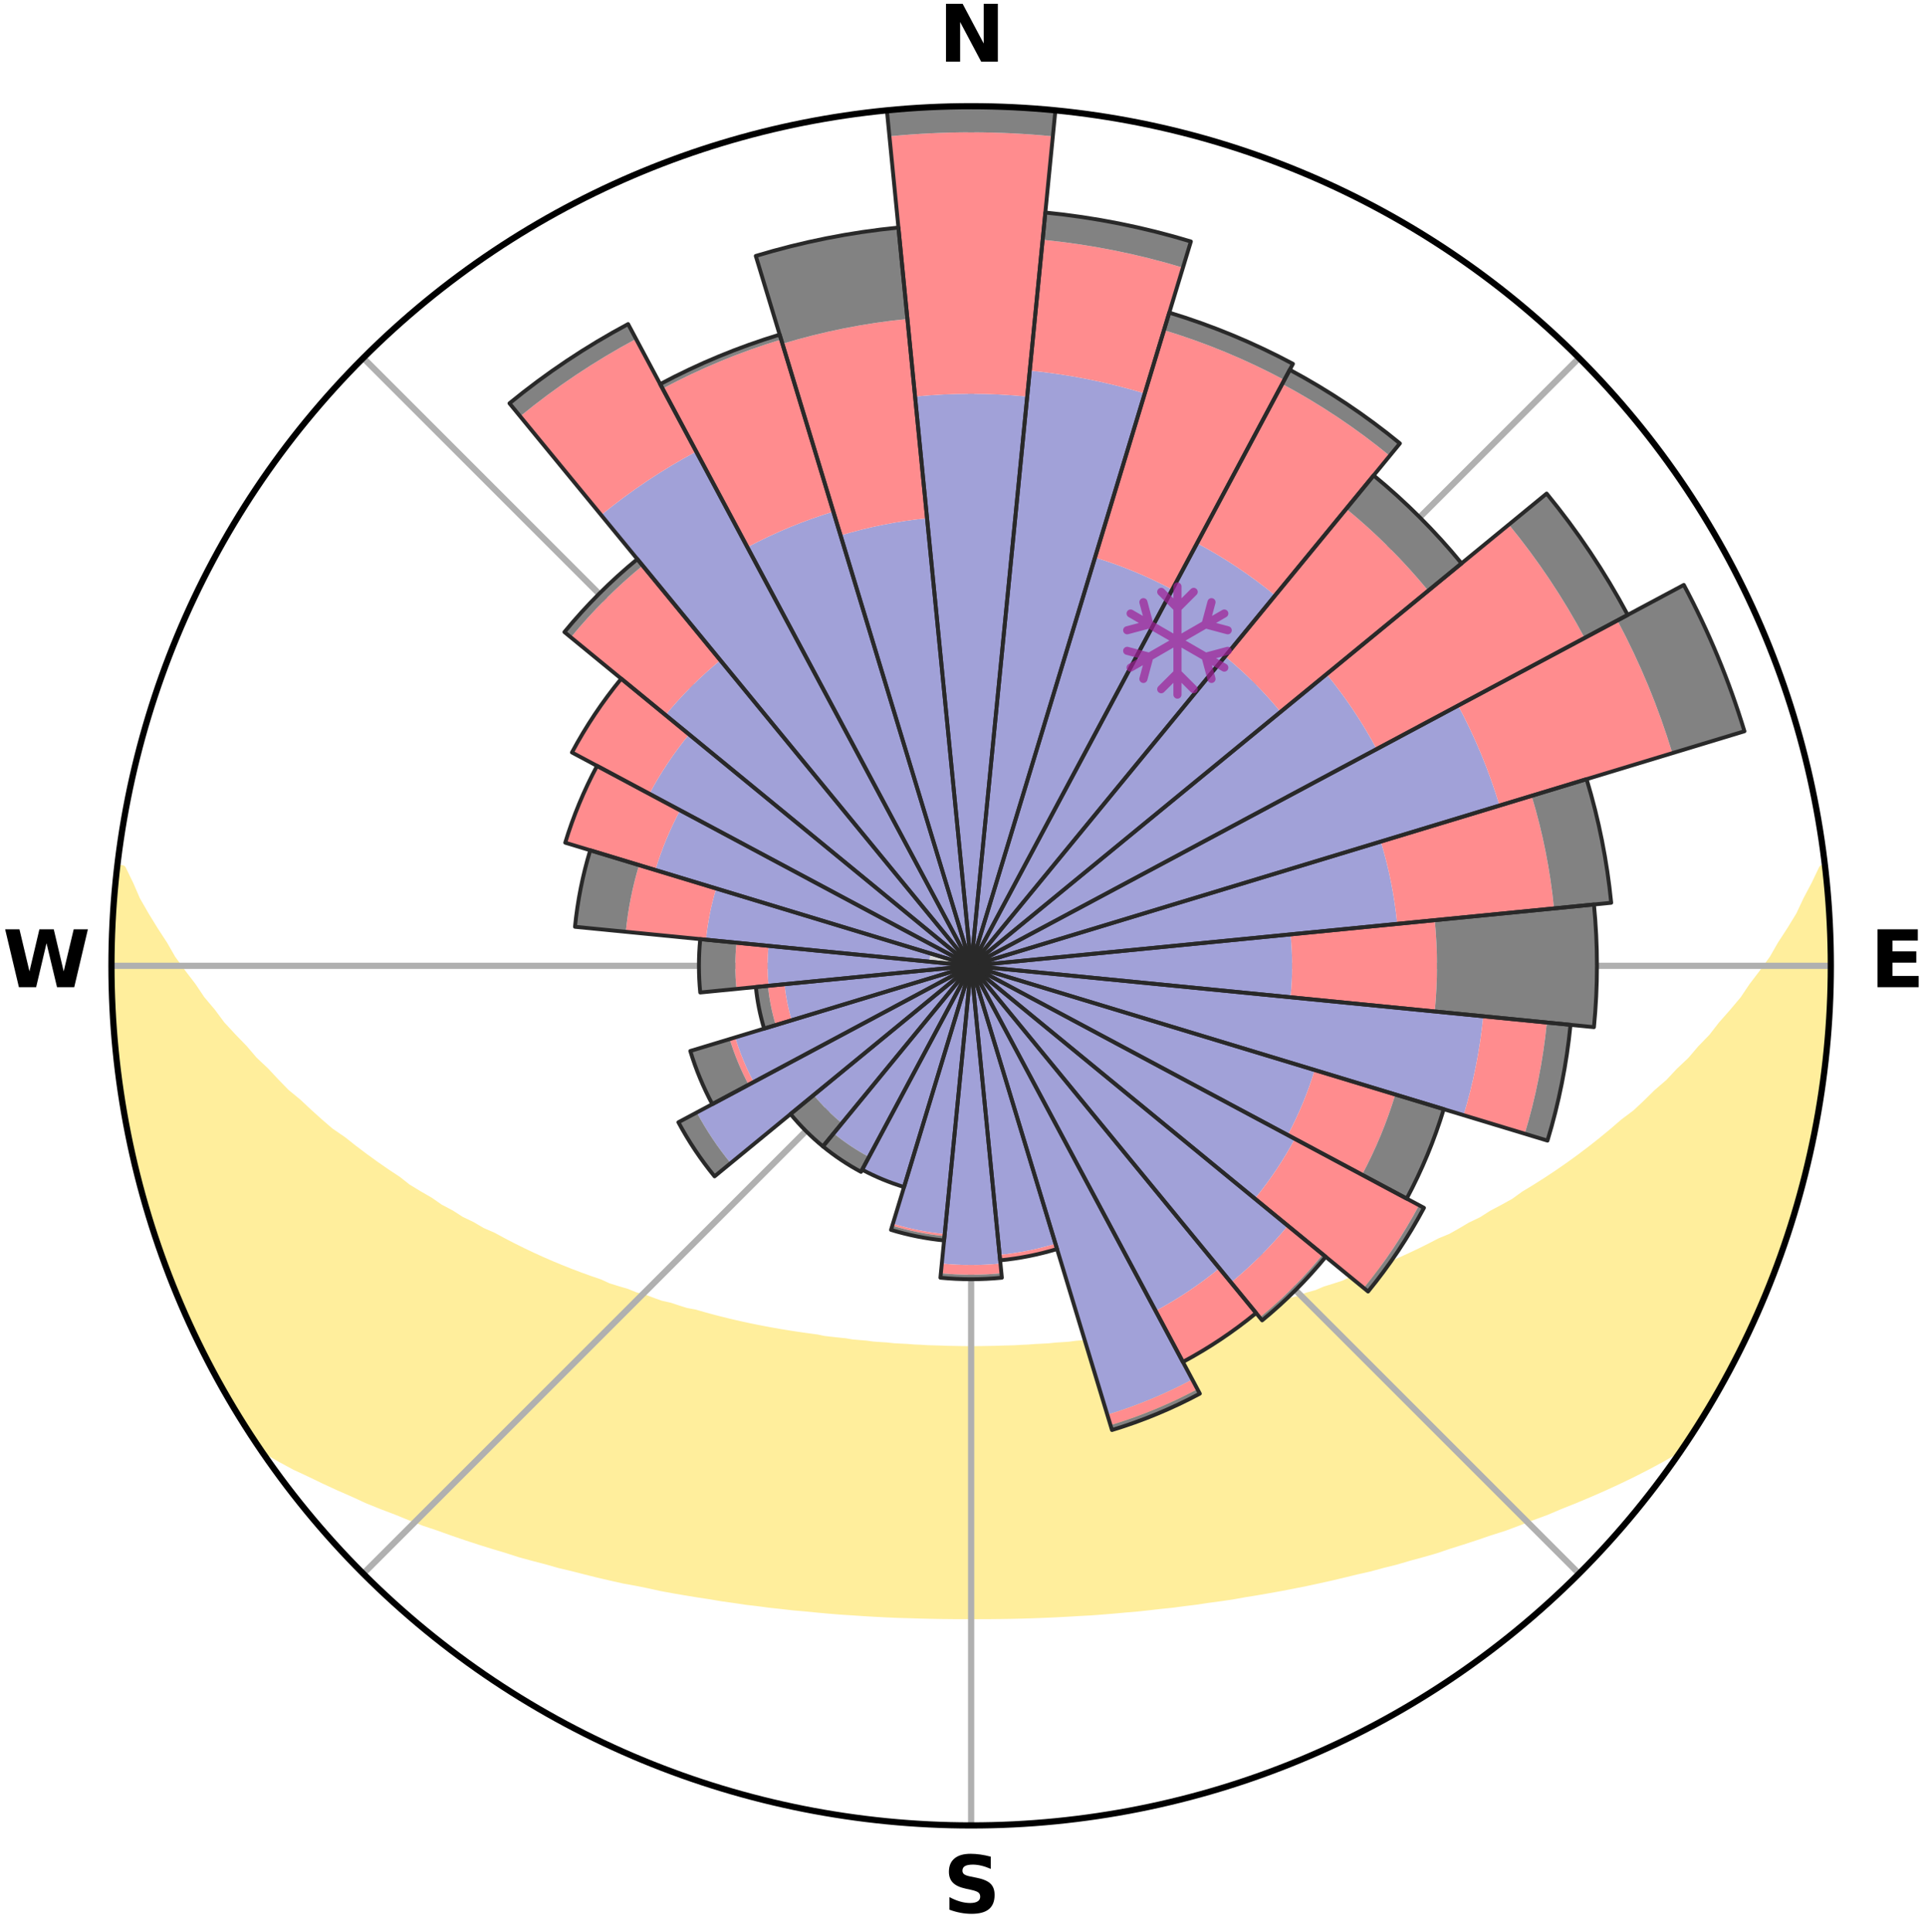 <?xml version="1.0" encoding="utf-8" standalone="no"?>
<!DOCTYPE svg PUBLIC "-//W3C//DTD SVG 1.1//EN"
  "http://www.w3.org/Graphics/SVG/1.1/DTD/svg11.dtd">
<svg xmlns:xlink="http://www.w3.org/1999/xlink" width="248.41pt" height="249.158pt" viewBox="0 0 248.41 249.158" xmlns="http://www.w3.org/2000/svg" version="1.1">
 <title>Ski Rose for Forêt Blanche : Vars/Risoul</title>
 <defs>
  <style type="text/css">*{stroke-linejoin: round; stroke-linecap: butt}</style>
 </defs>
 <g id="figure_1">
  <g id="patch_1">
   <path d="M 0 249.158 
L 248.41 249.158 
L 248.41 0 
L 0 0 
z
" style="fill: #ffffff"/>
  </g>
  <g id="axes_1">
   <g id="patch_2">
    <path d="M 236.135 124.579 
C 236.135 110.018 233.267 95.599 227.695 82.147 
C 222.122 68.695 213.955 56.471 203.659 46.175 
C 193.363 35.879 181.139 27.711 167.687 22.139 
C 154.235 16.567 139.815 13.699 125.255 13.699 
C 110.694 13.699 96.275 16.567 82.823 22.139 
C 69.371 27.711 57.147 35.879 46.851 46.175 
C 36.555 56.471 28.387 68.695 22.815 82.147 
C 17.243 95.599 14.375 110.018 14.375 124.579 
C 14.375 139.14 17.243 153.559 22.815 167.011 
C 28.387 180.463 36.555 192.687 46.851 202.983 
C 57.147 213.279 69.371 221.447 82.823 227.019 
C 96.275 232.591 110.694 235.459 125.255 235.459 
C 139.815 235.459 154.235 232.591 167.687 227.019 
C 181.139 221.447 193.363 213.279 203.659 202.983 
C 213.955 192.687 222.122 180.463 227.695 167.011 
C 233.267 153.559 236.135 139.14 236.135 124.579 
M 125.255 124.579 
C 125.255 124.579 125.255 124.579 125.255 124.579 
C 125.255 124.579 125.255 124.579 125.255 124.579 
C 125.255 124.579 125.255 124.579 125.255 124.579 
C 125.255 124.579 125.255 124.579 125.255 124.579 
C 125.255 124.579 125.255 124.579 125.255 124.579 
C 125.255 124.579 125.255 124.579 125.255 124.579 
C 125.255 124.579 125.255 124.579 125.255 124.579 
C 125.255 124.579 125.255 124.579 125.255 124.579 
C 125.255 124.579 125.255 124.579 125.255 124.579 
C 125.255 124.579 125.255 124.579 125.255 124.579 
C 125.255 124.579 125.255 124.579 125.255 124.579 
C 125.255 124.579 125.255 124.579 125.255 124.579 
C 125.255 124.579 125.255 124.579 125.255 124.579 
C 125.255 124.579 125.255 124.579 125.255 124.579 
C 125.255 124.579 125.255 124.579 125.255 124.579 
C 125.255 124.579 125.255 124.579 125.255 124.579 
z
" style="fill: #ffffff"/>
   </g>
   <g id="PolyCollection_1">
    <defs>
     <path id="m3f83fad921" d="M 235.267 -137.113 
L 235.078 -137.092 
L 234.108 -135.06 
L 233.052 -133.063 
L 232.14 -131.116 
L 230.965 -129.194 
L 229.743 -127.315 
L 228.696 -125.482 
L 227.396 -123.688 
L 226.063 -121.939 
L 224.915 -120.228 
L 223.52 -118.569 
L 222.099 -116.957 
L 220.869 -115.372 
L 219.398 -113.853 
L 218.121 -112.353 
L 216.609 -110.926 
L 215.292 -109.512 
L 213.744 -108.178 
L 212.393 -106.851 
L 211.025 -105.564 
L 209.436 -104.369 
L 208.043 -103.169 
L 206.639 -102.009 
L 205.224 -100.891 
L 203.8 -99.814 
L 202.369 -98.777 
L 200.932 -97.781 
L 199.489 -96.824 
L 198.043 -95.907 
L 196.595 -95.029 
L 195.33 -94.109 
L 193.878 -93.306 
L 192.428 -92.539 
L 191.155 -91.723 
L 189.707 -91.027 
L 188.434 -90.276 
L 187.159 -89.555 
L 185.723 -88.961 
L 184.454 -88.302 
L 183.186 -87.673 
L 181.922 -87.072 
L 180.661 -86.499 
L 179.405 -85.954 
L 178.154 -85.436 
L 176.909 -84.944 
L 175.671 -84.477 
L 174.44 -84.034 
L 173.343 -83.508 
L 172.125 -83.112 
L 170.915 -82.739 
L 169.831 -82.278 
L 168.638 -81.947 
L 167.562 -81.527 
L 166.387 -81.235 
L 165.323 -80.853 
L 164.167 -80.597 
L 163.115 -80.251 
L 162.068 -79.922 
L 161.026 -79.609 
L 159.908 -79.418 
L 158.881 -79.136 
L 157.86 -78.869 
L 156.844 -78.616 
L 155.835 -78.377 
L 154.833 -78.151 
L 153.836 -77.938 
L 152.847 -77.737 
L 151.864 -77.548 
L 150.887 -77.37 
L 149.918 -77.202 
L 148.955 -77.045 
L 147.998 -76.897 
L 147.049 -76.757 
L 146.105 -76.626 
L 145.2 -76.427 
L 144.267 -76.314 
L 143.34 -76.209 
L 142.419 -76.11 
L 141.525 -75.952 
L 140.613 -75.868 
L 139.707 -75.79 
L 138.806 -75.716 
L 137.923 -75.596 
L 137.029 -75.535 
L 136.14 -75.478 
L 135.264 -75.383 
L 134.381 -75.337 
L 133.502 -75.294 
L 132.631 -75.224 
L 131.757 -75.191 
L 130.888 -75.136 
L 130.018 -75.112 
L 129.15 -75.091 
L 128.284 -75.059 
L 127.418 -75.045 
L 126.552 -75.029 
L 125.687 -75.023 
L 124.822 -75.024 
L 123.957 -75.031 
L 123.092 -75.048 
L 122.226 -75.063 
L 121.36 -75.096 
L 120.492 -75.12 
L 119.623 -75.145 
L 118.754 -75.201 
L 117.88 -75.235 
L 117.01 -75.307 
L 116.131 -75.351 
L 115.249 -75.399 
L 114.373 -75.495 
L 113.485 -75.553 
L 112.592 -75.615 
L 111.71 -75.737 
L 110.809 -75.812 
L 109.904 -75.891 
L 109.014 -76.041 
L 108.1 -76.135 
L 107.18 -76.235 
L 106.254 -76.342 
L 105.353 -76.532 
L 104.417 -76.656 
L 103.475 -76.788 
L 102.527 -76.928 
L 101.571 -77.077 
L 100.61 -77.236 
L 99.641 -77.405 
L 98.666 -77.584 
L 97.684 -77.774 
L 96.696 -77.975 
L 95.701 -78.189 
L 94.7 -78.415 
L 93.692 -78.655 
L 92.678 -78.908 
L 91.658 -79.176 
L 90.633 -79.458 
L 89.601 -79.756 
L 88.476 -79.963 
L 87.431 -80.293 
L 86.381 -80.64 
L 85.226 -80.896 
L 84.164 -81.278 
L 83.097 -81.679 
L 81.916 -81.99 
L 80.839 -82.43 
L 79.642 -82.783 
L 78.435 -83.156 
L 77.344 -83.66 
L 76.123 -84.078 
L 74.894 -84.52 
L 73.658 -84.987 
L 72.415 -85.479 
L 71.165 -85.998 
L 69.911 -86.542 
L 68.652 -87.115 
L 67.39 -87.715 
L 66.124 -88.344 
L 64.857 -89.002 
L 63.588 -89.69 
L 62.15 -90.316 
L 60.878 -91.067 
L 59.433 -91.762 
L 58.162 -92.578 
L 56.714 -93.343 
L 55.448 -94.226 
L 54.001 -95.065 
L 52.555 -95.942 
L 51.303 -96.93 
L 49.865 -97.882 
L 48.432 -98.875 
L 47.006 -99.907 
L 45.586 -100.98 
L 44.176 -102.094 
L 42.571 -103.195 
L 41.18 -104.394 
L 39.802 -105.635 
L 38.438 -106.916 
L 36.879 -108.2 
L 35.546 -109.567 
L 34.232 -110.976 
L 32.723 -112.397 
L 31.45 -113.891 
L 29.983 -115.405 
L 28.539 -116.967 
L 27.336 -118.59 
L 25.945 -120.243 
L 24.799 -121.949 
L 23.467 -123.691 
L 22.169 -125.479 
L 21.123 -127.306 
L 19.901 -129.179 
L 18.725 -131.095 
L 17.601 -133.052 
L 16.745 -135.027 
L 15.762 -137.054 
L 15.146 -137.124 
L 15.146 -137.124 
L 14.897 -135.205 
L 14.823 -133.27 
L 14.593 -131.347 
L 14.585 -129.411 
L 14.42 -127.481 
L 14.526 -125.545 
L 14.426 -123.612 
L 14.547 -121.68 
L 14.51 -119.744 
L 14.693 -117.817 
L 14.718 -115.88 
L 15.019 -113.965 
L 15.106 -112.029 
L 15.411 -110.118 
L 15.62 -108.194 
L 15.923 -106.283 
L 16.316 -104.388 
L 16.62 -102.477 
L 17.073 -100.596 
L 17.442 -98.695 
L 17.955 -96.829 
L 18.428 -94.953 
L 18.998 -93.104 
L 19.598 -91.265 
L 20.125 -89.403 
L 20.785 -87.584 
L 21.405 -85.751 
L 22.124 -83.955 
L 22.873 -82.171 
L 23.586 -80.372 
L 24.399 -78.617 
L 25.182 -76.847 
L 26.063 -75.124 
L 26.924 -73.391 
L 27.83 -71.682 
L 28.783 -69.998 
L 29.729 -68.31 
L 30.716 -66.646 
L 31.794 -65.038 
L 32.804 -63.387 
L 34.349 -62.101 
L 36.183 -61.045 
L 38.036 -60.041 
L 39.972 -59.139 
L 41.848 -58.234 
L 43.723 -57.369 
L 45.601 -56.548 
L 47.412 -55.71 
L 49.279 -54.96 
L 51.143 -54.25 
L 52.942 -53.518 
L 54.736 -52.818 
L 56.573 -52.204 
L 58.352 -51.567 
L 60.123 -50.961 
L 61.886 -50.384 
L 63.641 -49.835 
L 65.386 -49.313 
L 67.082 -48.766 
L 68.809 -48.297 
L 70.525 -47.851 
L 72.194 -47.375 
L 73.89 -46.975 
L 75.545 -46.55 
L 77.188 -46.142 
L 78.827 -45.76 
L 80.454 -45.393 
L 82.099 -45.096 
L 83.71 -44.773 
L 85.289 -44.421 
L 86.882 -44.129 
L 88.469 -43.859 
L 90.044 -43.6 
L 91.614 -43.363 
L 93.159 -43.099 
L 94.711 -42.885 
L 96.243 -42.653 
L 97.783 -42.473 
L 99.303 -42.271 
L 100.826 -42.11 
L 102.336 -41.935 
L 103.848 -41.805 
L 105.347 -41.656 
L 106.841 -41.52 
L 108.331 -41.397 
L 109.82 -41.302 
L 111.302 -41.202 
L 112.781 -41.113 
L 114.256 -41.036 
L 115.729 -40.97 
L 117.2 -40.93 
L 118.668 -40.884 
L 120.134 -40.849 
L 121.598 -40.824 
L 123.061 -40.81 
L 124.524 -40.805 
L 125.986 -40.804 
L 127.448 -40.808 
L 128.912 -40.822 
L 130.376 -40.844 
L 131.842 -40.878 
L 133.31 -40.922 
L 134.78 -40.978 
L 136.252 -41.044 
L 137.728 -41.122 
L 139.206 -41.211 
L 140.692 -41.288 
L 142.178 -41.4 
L 143.668 -41.523 
L 145.162 -41.66 
L 146.666 -41.786 
L 148.17 -41.948 
L 149.679 -42.123 
L 151.205 -42.277 
L 152.725 -42.48 
L 154.261 -42.667 
L 155.793 -42.9 
L 157.348 -43.107 
L 158.907 -43.336 
L 160.458 -43.616 
L 162.036 -43.869 
L 163.62 -44.145 
L 165.215 -44.431 
L 166.815 -44.742 
L 168.428 -45.063 
L 170.046 -45.411 
L 171.676 -45.772 
L 173.31 -46.16 
L 174.957 -46.563 
L 176.643 -46.94 
L 178.303 -47.394 
L 180.01 -47.815 
L 181.691 -48.31 
L 183.417 -48.78 
L 185.154 -49.276 
L 186.853 -49.854 
L 188.607 -50.404 
L 190.369 -50.981 
L 192.14 -51.587 
L 193.973 -52.166 
L 195.759 -52.833 
L 197.553 -53.532 
L 199.405 -54.213 
L 201.21 -54.979 
L 203.081 -55.724 
L 204.952 -56.512 
L 206.831 -57.333 
L 208.706 -58.199 
L 210.584 -59.104 
L 212.45 -60.058 
L 214.308 -61.058 
L 216.138 -62.117 
L 217.685 -63.401 
L 218.755 -65.013 
L 219.794 -66.645 
L 220.743 -68.332 
L 221.75 -69.984 
L 222.678 -71.683 
L 223.525 -73.423 
L 224.444 -75.125 
L 225.295 -76.862 
L 226.092 -78.625 
L 226.839 -80.409 
L 227.66 -82.161 
L 228.41 -83.945 
L 229.048 -85.772 
L 229.753 -87.574 
L 230.333 -89.42 
L 230.936 -91.258 
L 231.492 -93.11 
L 232.003 -94.975 
L 232.576 -96.824 
L 233.067 -98.696 
L 233.444 -100.594 
L 233.904 -102.474 
L 234.25 -104.378 
L 234.497 -106.298 
L 234.845 -108.201 
L 235.158 -110.11 
L 235.327 -112.038 
L 235.603 -113.954 
L 235.651 -115.891 
L 235.85 -117.815 
L 235.983 -119.745 
L 236.08 -121.677 
L 236.011 -123.613 
L 236.068 -125.546 
L 236.062 -127.481 
L 236.022 -129.415 
L 235.815 -131.341 
L 235.737 -133.274 
L 235.598 -135.204 
L 235.267 -137.113 
z
" style="stroke: #ffee9c"/>
    </defs>
    <g clip-path="url(#p4f8dbbd62c)">
     <use xlink:href="#m3f83fad921" x="0" y="249.158" style="fill: #ffee9c; stroke: #ffee9c"/>
    </g>
   </g>
   <g id="matplotlib.axis_1">
    <g id="xtick_1">
     <g id="line2d_1">
      <path d="M 125.255 124.579 
L 125.255 13.699 
" clip-path="url(#p4f8dbbd62c)" style="fill: none; stroke: #b0b0b0; stroke-width: 0.8; stroke-linecap: square"/>
     </g>
     <g id="text_1">
      <!-- N -->
      <g transform="translate(121.07 7.958) scale(0.1 -0.1)">
       <defs>
        <path id="DejaVuSans-Bold-4e" d="M 588 4666 
L 1931 4666 
L 3628 1466 
L 3628 4666 
L 4769 4666 
L 4769 0 
L 3425 0 
L 1728 3200 
L 1728 0 
L 588 0 
L 588 4666 
z
" transform="scale(0.016)"/>
       </defs>
       <use xlink:href="#DejaVuSans-Bold-4e"/>
      </g>
     </g>
    </g>
    <g id="xtick_2">
     <g id="line2d_2">
      <path d="M 125.255 124.579 
L 203.659 46.175 
" clip-path="url(#p4f8dbbd62c)" style="fill: none; stroke: #b0b0b0; stroke-width: 0.8; stroke-linecap: square"/>
     </g>
    </g>
    <g id="xtick_3">
     <g id="line2d_3">
      <path d="M 125.255 124.579 
L 236.135 124.579 
" clip-path="url(#p4f8dbbd62c)" style="fill: none; stroke: #b0b0b0; stroke-width: 0.8; stroke-linecap: square"/>
     </g>
     <g id="text_2">
      <!-- E -->
      <g transform="translate(241.219 127.338) scale(0.1 -0.1)">
       <defs>
        <path id="DejaVuSans-Bold-45" d="M 588 4666 
L 3834 4666 
L 3834 3756 
L 1791 3756 
L 1791 2888 
L 3713 2888 
L 3713 1978 
L 1791 1978 
L 1791 909 
L 3903 909 
L 3903 0 
L 588 0 
L 588 4666 
z
" transform="scale(0.016)"/>
       </defs>
       <use xlink:href="#DejaVuSans-Bold-45"/>
      </g>
     </g>
    </g>
    <g id="xtick_4">
     <g id="line2d_4">
      <path d="M 125.255 124.579 
L 203.659 202.983 
" clip-path="url(#p4f8dbbd62c)" style="fill: none; stroke: #b0b0b0; stroke-width: 0.8; stroke-linecap: square"/>
     </g>
    </g>
    <g id="xtick_5">
     <g id="line2d_5">
      <path d="M 125.255 124.579 
L 125.255 235.459 
" clip-path="url(#p4f8dbbd62c)" style="fill: none; stroke: #b0b0b0; stroke-width: 0.8; stroke-linecap: square"/>
     </g>
     <g id="text_3">
      <!-- S -->
      <g transform="translate(121.654 246.718) scale(0.1 -0.1)">
       <defs>
        <path id="DejaVuSans-Bold-53" d="M 3834 4519 
L 3834 3531 
Q 3450 3703 3084 3790 
Q 2719 3878 2394 3878 
Q 1963 3878 1756 3759 
Q 1550 3641 1550 3391 
Q 1550 3203 1689 3098 
Q 1828 2994 2194 2919 
L 2706 2816 
Q 3484 2659 3812 2340 
Q 4141 2022 4141 1434 
Q 4141 663 3683 286 
Q 3225 -91 2284 -91 
Q 1841 -91 1394 -6 
Q 947 78 500 244 
L 500 1259 
Q 947 1022 1364 901 
Q 1781 781 2169 781 
Q 2563 781 2772 912 
Q 2981 1044 2981 1288 
Q 2981 1506 2839 1625 
Q 2697 1744 2272 1838 
L 1806 1941 
Q 1106 2091 782 2419 
Q 459 2747 459 3303 
Q 459 4000 909 4375 
Q 1359 4750 2203 4750 
Q 2588 4750 2994 4692 
Q 3400 4634 3834 4519 
z
" transform="scale(0.016)"/>
       </defs>
       <use xlink:href="#DejaVuSans-Bold-53"/>
      </g>
     </g>
    </g>
    <g id="xtick_6">
     <g id="line2d_6">
      <path d="M 125.255 124.579 
L 46.851 202.983 
" clip-path="url(#p4f8dbbd62c)" style="fill: none; stroke: #b0b0b0; stroke-width: 0.8; stroke-linecap: square"/>
     </g>
    </g>
    <g id="xtick_7">
     <g id="line2d_7">
      <path d="M 125.255 124.579 
L 14.375 124.579 
" clip-path="url(#p4f8dbbd62c)" style="fill: none; stroke: #b0b0b0; stroke-width: 0.8; stroke-linecap: square"/>
     </g>
     <g id="text_4">
      <!-- W -->
      <g transform="translate(0.36 127.338) scale(0.1 -0.1)">
       <defs>
        <path id="DejaVuSans-Bold-57" d="M 191 4666 
L 1344 4666 
L 2150 1275 
L 2950 4666 
L 4109 4666 
L 4909 1275 
L 5716 4666 
L 6859 4666 
L 5759 0 
L 4372 0 
L 3525 3547 
L 2688 0 
L 1300 0 
L 191 4666 
z
" transform="scale(0.016)"/>
       </defs>
       <use xlink:href="#DejaVuSans-Bold-57"/>
      </g>
     </g>
    </g>
    <g id="xtick_8">
     <g id="line2d_8">
      <path d="M 125.255 124.579 
L 46.851 46.175 
" clip-path="url(#p4f8dbbd62c)" style="fill: none; stroke: #b0b0b0; stroke-width: 0.8; stroke-linecap: square"/>
     </g>
    </g>
   </g>
   <g id="matplotlib.axis_2"/>
   <g id="patch_3">
    <path d="M 125.255 124.579 
C 125.255 124.579 125.255 124.579 125.255 124.579 
C 125.255 124.579 125.255 124.579 125.255 124.579 
L 125.33 123.813 
C 125.305 123.811 125.28 123.809 125.255 123.809 
C 125.23 123.809 125.204 123.811 125.179 123.813 
z
" clip-path="url(#p4f8dbbd62c)" style="fill: #d9d9d9"/>
   </g>
   <g id="patch_4">
    <path d="M 125.255 124.579 
C 125.255 124.579 125.255 124.579 125.255 124.579 
C 125.255 124.579 125.255 124.579 125.255 124.579 
L 125.255 124.579 
C 125.255 124.579 125.255 124.579 125.255 124.579 
C 125.255 124.579 125.255 124.579 125.255 124.579 
z
" clip-path="url(#p4f8dbbd62c)" style="fill: #d9d9d9"/>
   </g>
   <g id="patch_5">
    <path d="M 125.255 124.579 
C 125.255 124.579 125.255 124.579 125.255 124.579 
C 125.255 124.579 125.255 124.579 125.255 124.579 
L 125.255 124.579 
C 125.255 124.579 125.255 124.579 125.255 124.579 
C 125.255 124.579 125.255 124.579 125.255 124.579 
z
" clip-path="url(#p4f8dbbd62c)" style="fill: #d9d9d9"/>
   </g>
   <g id="patch_6">
    <path d="M 125.255 124.579 
C 125.255 124.579 125.255 124.579 125.255 124.579 
C 125.255 124.579 125.255 124.579 125.255 124.579 
L 126.451 123.122 
C 126.403 123.083 126.354 123.046 126.302 123.012 
C 126.251 122.977 126.198 122.946 126.144 122.916 
z
" clip-path="url(#p4f8dbbd62c)" style="fill: #d9d9d9"/>
   </g>
   <g id="patch_7">
    <path d="M 125.255 124.579 
C 125.255 124.579 125.255 124.579 125.255 124.579 
C 125.255 124.579 125.255 124.579 125.255 124.579 
L 125.255 124.579 
C 125.255 124.579 125.255 124.579 125.255 124.579 
C 125.255 124.579 125.255 124.579 125.255 124.579 
z
" clip-path="url(#p4f8dbbd62c)" style="fill: #d9d9d9"/>
   </g>
   <g id="patch_8">
    <path d="M 125.255 124.579 
C 125.255 124.579 125.255 124.579 125.255 124.579 
C 125.255 124.579 125.255 124.579 125.255 124.579 
L 126.43 123.951 
C 126.41 123.912 126.387 123.875 126.363 123.838 
C 126.339 123.802 126.313 123.767 126.285 123.733 
z
" clip-path="url(#p4f8dbbd62c)" style="fill: #d9d9d9"/>
   </g>
   <g id="patch_9">
    <path d="M 125.255 124.579 
C 125.255 124.579 125.255 124.579 125.255 124.579 
C 125.255 124.579 125.255 124.579 125.255 124.579 
L 127.584 123.873 
C 127.561 123.796 127.534 123.721 127.503 123.648 
C 127.473 123.574 127.439 123.502 127.401 123.432 
z
" clip-path="url(#p4f8dbbd62c)" style="fill: #d9d9d9"/>
   </g>
   <g id="patch_10">
    <path d="M 125.255 124.579 
C 125.255 124.579 125.255 124.579 125.255 124.579 
C 125.255 124.579 125.255 124.579 125.255 124.579 
L 125.255 124.579 
C 125.255 124.579 125.255 124.579 125.255 124.579 
C 125.255 124.579 125.255 124.579 125.255 124.579 
z
" clip-path="url(#p4f8dbbd62c)" style="fill: #d9d9d9"/>
   </g>
   <g id="patch_11">
    <path d="M 125.255 124.579 
C 125.255 124.579 125.255 124.579 125.255 124.579 
C 125.255 124.579 125.255 124.579 125.255 124.579 
L 126.967 124.748 
C 126.973 124.692 126.976 124.635 126.976 124.579 
C 126.976 124.523 126.973 124.466 126.967 124.41 
z
" clip-path="url(#p4f8dbbd62c)" style="fill: #d9d9d9"/>
   </g>
   <g id="patch_12">
    <path d="M 125.255 124.579 
C 125.255 124.579 125.255 124.579 125.255 124.579 
C 125.255 124.579 125.255 124.579 125.255 124.579 
L 125.255 124.579 
C 125.255 124.579 125.255 124.579 125.255 124.579 
C 125.255 124.579 125.255 124.579 125.255 124.579 
z
" clip-path="url(#p4f8dbbd62c)" style="fill: #d9d9d9"/>
   </g>
   <g id="patch_13">
    <path d="M 125.255 124.579 
C 125.255 124.579 125.255 124.579 125.255 124.579 
C 125.255 124.579 125.255 124.579 125.255 124.579 
L 126.773 125.39 
C 126.799 125.341 126.823 125.29 126.845 125.238 
C 126.866 125.186 126.885 125.133 126.902 125.079 
z
" clip-path="url(#p4f8dbbd62c)" style="fill: #d9d9d9"/>
   </g>
   <g id="patch_14">
    <path d="M 125.255 124.579 
C 125.255 124.579 125.255 124.579 125.255 124.579 
C 125.255 124.579 125.255 124.579 125.255 124.579 
L 126.445 125.556 
C 126.477 125.517 126.507 125.476 126.535 125.434 
C 126.563 125.392 126.589 125.349 126.612 125.305 
z
" clip-path="url(#p4f8dbbd62c)" style="fill: #d9d9d9"/>
   </g>
   <g id="patch_15">
    <path d="M 125.255 124.579 
C 125.255 124.579 125.255 124.579 125.255 124.579 
C 125.255 124.579 125.255 124.579 125.255 124.579 
L 125.255 124.579 
C 125.255 124.579 125.255 124.579 125.255 124.579 
C 125.255 124.579 125.255 124.579 125.255 124.579 
z
" clip-path="url(#p4f8dbbd62c)" style="fill: #d9d9d9"/>
   </g>
   <g id="patch_16">
    <path d="M 125.255 124.579 
C 125.255 124.579 125.255 124.579 125.255 124.579 
C 125.255 124.579 125.255 124.579 125.255 124.579 
L 125.255 124.579 
C 125.255 124.579 125.255 124.579 125.255 124.579 
C 125.255 124.579 125.255 124.579 125.255 124.579 
z
" clip-path="url(#p4f8dbbd62c)" style="fill: #d9d9d9"/>
   </g>
   <g id="patch_17">
    <path d="M 125.255 124.579 
C 125.255 124.579 125.255 124.579 125.255 124.579 
C 125.255 124.579 125.255 124.579 125.255 124.579 
L 125.255 124.579 
C 125.255 124.579 125.255 124.579 125.255 124.579 
C 125.255 124.579 125.255 124.579 125.255 124.579 
z
" clip-path="url(#p4f8dbbd62c)" style="fill: #d9d9d9"/>
   </g>
   <g id="patch_18">
    <path d="M 125.255 124.579 
C 125.255 124.579 125.255 124.579 125.255 124.579 
C 125.255 124.579 125.255 124.579 125.255 124.579 
L 125.255 124.579 
C 125.255 124.579 125.255 124.579 125.255 124.579 
C 125.255 124.579 125.255 124.579 125.255 124.579 
z
" clip-path="url(#p4f8dbbd62c)" style="fill: #d9d9d9"/>
   </g>
   <g id="patch_19">
    <path d="M 125.255 124.579 
C 125.255 124.579 125.255 124.579 125.255 124.579 
C 125.255 124.579 125.255 124.579 125.255 124.579 
L 125.255 124.579 
C 125.255 124.579 125.255 124.579 125.255 124.579 
C 125.255 124.579 125.255 124.579 125.255 124.579 
z
" clip-path="url(#p4f8dbbd62c)" style="fill: #d9d9d9"/>
   </g>
   <g id="patch_20">
    <path d="M 125.255 124.579 
C 125.255 124.579 125.255 124.579 125.255 124.579 
C 125.255 124.579 125.255 124.579 125.255 124.579 
L 125.255 124.579 
C 125.255 124.579 125.255 124.579 125.255 124.579 
C 125.255 124.579 125.255 124.579 125.255 124.579 
z
" clip-path="url(#p4f8dbbd62c)" style="fill: #d9d9d9"/>
   </g>
   <g id="patch_21">
    <path d="M 125.255 124.579 
C 125.255 124.579 125.255 124.579 125.255 124.579 
C 125.255 124.579 125.255 124.579 125.255 124.579 
L 125.255 124.579 
C 125.255 124.579 125.255 124.579 125.255 124.579 
C 125.255 124.579 125.255 124.579 125.255 124.579 
z
" clip-path="url(#p4f8dbbd62c)" style="fill: #d9d9d9"/>
   </g>
   <g id="patch_22">
    <path d="M 125.255 124.579 
C 125.255 124.579 125.255 124.579 125.255 124.579 
C 125.255 124.579 125.255 124.579 125.255 124.579 
L 125.255 124.579 
C 125.255 124.579 125.255 124.579 125.255 124.579 
C 125.255 124.579 125.255 124.579 125.255 124.579 
z
" clip-path="url(#p4f8dbbd62c)" style="fill: #d9d9d9"/>
   </g>
   <g id="patch_23">
    <path d="M 125.255 124.579 
C 125.255 124.579 125.255 124.579 125.255 124.579 
C 125.255 124.579 125.255 124.579 125.255 124.579 
L 125.255 124.579 
C 125.255 124.579 125.255 124.579 125.255 124.579 
C 125.255 124.579 125.255 124.579 125.255 124.579 
z
" clip-path="url(#p4f8dbbd62c)" style="fill: #d9d9d9"/>
   </g>
   <g id="patch_24">
    <path d="M 125.255 124.579 
C 125.255 124.579 125.255 124.579 125.255 124.579 
C 125.255 124.579 125.255 124.579 125.255 124.579 
L 125.255 124.579 
C 125.255 124.579 125.255 124.579 125.255 124.579 
C 125.255 124.579 125.255 124.579 125.255 124.579 
z
" clip-path="url(#p4f8dbbd62c)" style="fill: #d9d9d9"/>
   </g>
   <g id="patch_25">
    <path d="M 125.255 124.579 
C 125.255 124.579 125.255 124.579 125.255 124.579 
C 125.255 124.579 125.255 124.579 125.255 124.579 
L 125.255 124.579 
C 125.255 124.579 125.255 124.579 125.255 124.579 
C 125.255 124.579 125.255 124.579 125.255 124.579 
z
" clip-path="url(#p4f8dbbd62c)" style="fill: #d9d9d9"/>
   </g>
   <g id="patch_26">
    <path d="M 125.255 124.579 
C 125.255 124.579 125.255 124.579 125.255 124.579 
C 125.255 124.579 125.255 124.579 125.255 124.579 
L 125.255 124.579 
C 125.255 124.579 125.255 124.579 125.255 124.579 
C 125.255 124.579 125.255 124.579 125.255 124.579 
z
" clip-path="url(#p4f8dbbd62c)" style="fill: #d9d9d9"/>
   </g>
   <g id="patch_27">
    <path d="M 125.255 124.579 
C 125.255 124.579 125.255 124.579 125.255 124.579 
C 125.255 124.579 125.255 124.579 125.255 124.579 
L 125.255 124.579 
C 125.255 124.579 125.255 124.579 125.255 124.579 
C 125.255 124.579 125.255 124.579 125.255 124.579 
z
" clip-path="url(#p4f8dbbd62c)" style="fill: #d9d9d9"/>
   </g>
   <g id="patch_28">
    <path d="M 125.255 124.579 
C 125.255 124.579 125.255 124.579 125.255 124.579 
C 125.255 124.579 125.255 124.579 125.255 124.579 
L 120.047 122.999 
C 119.995 123.17 119.952 123.343 119.917 123.517 
C 119.883 123.692 119.856 123.868 119.839 124.046 
z
" clip-path="url(#p4f8dbbd62c)" style="fill: #d9d9d9"/>
   </g>
   <g id="patch_29">
    <path d="M 125.255 124.579 
C 125.255 124.579 125.255 124.579 125.255 124.579 
C 125.255 124.579 125.255 124.579 125.255 124.579 
L 125.255 124.579 
C 125.255 124.579 125.255 124.579 125.255 124.579 
C 125.255 124.579 125.255 124.579 125.255 124.579 
z
" clip-path="url(#p4f8dbbd62c)" style="fill: #d9d9d9"/>
   </g>
   <g id="patch_30">
    <path d="M 125.255 124.579 
C 125.255 124.579 125.255 124.579 125.255 124.579 
C 125.255 124.579 125.255 124.579 125.255 124.579 
L 125.255 124.579 
C 125.255 124.579 125.255 124.579 125.255 124.579 
C 125.255 124.579 125.255 124.579 125.255 124.579 
z
" clip-path="url(#p4f8dbbd62c)" style="fill: #d9d9d9"/>
   </g>
   <g id="patch_31">
    <path d="M 125.255 124.579 
C 125.255 124.579 125.255 124.579 125.255 124.579 
C 125.255 124.579 125.255 124.579 125.255 124.579 
L 125.255 124.579 
C 125.255 124.579 125.255 124.579 125.255 124.579 
C 125.255 124.579 125.255 124.579 125.255 124.579 
z
" clip-path="url(#p4f8dbbd62c)" style="fill: #d9d9d9"/>
   </g>
   <g id="patch_32">
    <path d="M 125.255 124.579 
C 125.255 124.579 125.255 124.579 125.255 124.579 
C 125.255 124.579 125.255 124.579 125.255 124.579 
L 125.255 124.579 
C 125.255 124.579 125.255 124.579 125.255 124.579 
C 125.255 124.579 125.255 124.579 125.255 124.579 
z
" clip-path="url(#p4f8dbbd62c)" style="fill: #d9d9d9"/>
   </g>
   <g id="patch_33">
    <path d="M 125.255 124.579 
C 125.255 124.579 125.255 124.579 125.255 124.579 
C 125.255 124.579 125.255 124.579 125.255 124.579 
L 125.255 124.579 
C 125.255 124.579 125.255 124.579 125.255 124.579 
C 125.255 124.579 125.255 124.579 125.255 124.579 
z
" clip-path="url(#p4f8dbbd62c)" style="fill: #d9d9d9"/>
   </g>
   <g id="patch_34">
    <path d="M 125.255 124.579 
C 125.255 124.579 125.255 124.579 125.255 124.579 
C 125.255 124.579 125.255 124.579 125.255 124.579 
L 125.255 124.579 
C 125.255 124.579 125.255 124.579 125.255 124.579 
C 125.255 124.579 125.255 124.579 125.255 124.579 
z
" clip-path="url(#p4f8dbbd62c)" style="fill: #d9d9d9"/>
   </g>
   <g id="patch_35">
    <path d="M 125.179 123.813 
C 125.204 123.811 125.23 123.809 125.255 123.809 
C 125.28 123.809 125.305 123.811 125.33 123.813 
L 132.487 51.15 
C 130.084 50.914 127.67 50.795 125.255 50.795 
C 122.84 50.795 120.426 50.914 118.023 51.15 
z
" clip-path="url(#p4f8dbbd62c)" style="fill: #a1a1d8"/>
   </g>
   <g id="patch_36">
    <path d="M 125.255 124.579 
C 125.255 124.579 125.255 124.579 125.255 124.579 
C 125.255 124.579 125.255 124.579 125.255 124.579 
L 147.651 50.75 
C 145.234 50.017 142.783 49.403 140.306 48.91 
C 137.83 48.418 135.33 48.047 132.817 47.799 
z
" clip-path="url(#p4f8dbbd62c)" style="fill: #a1a1d8"/>
   </g>
   <g id="patch_37">
    <path d="M 125.255 124.579 
C 125.255 124.579 125.255 124.579 125.255 124.579 
C 125.255 124.579 125.255 124.579 125.255 124.579 
L 151.197 76.045 
C 149.608 75.196 147.979 74.425 146.315 73.736 
C 144.651 73.046 142.954 72.439 141.23 71.916 
z
" clip-path="url(#p4f8dbbd62c)" style="fill: #a1a1d8"/>
   </g>
   <g id="patch_38">
    <path d="M 126.144 122.916 
C 126.198 122.946 126.251 122.977 126.302 123.012 
C 126.354 123.046 126.403 123.083 126.451 123.122 
L 164.467 76.799 
C 162.903 75.516 161.277 74.31 159.595 73.186 
C 157.913 72.062 156.176 71.021 154.392 70.067 
z
" clip-path="url(#p4f8dbbd62c)" style="fill: #a1a1d8"/>
   </g>
   <g id="patch_39">
    <path d="M 125.255 124.579 
C 125.255 124.579 125.255 124.579 125.255 124.579 
C 125.255 124.579 125.255 124.579 125.255 124.579 
L 165.164 91.826 
C 164.092 90.52 162.956 89.267 161.762 88.072 
C 160.567 86.877 159.314 85.742 158.007 84.67 
z
" clip-path="url(#p4f8dbbd62c)" style="fill: #a1a1d8"/>
   </g>
   <g id="patch_40">
    <path d="M 126.285 123.733 
C 126.313 123.767 126.339 123.802 126.363 123.838 
C 126.387 123.875 126.41 123.912 126.43 123.951 
L 177.558 96.622 
C 176.643 94.91 175.645 93.244 174.566 91.63 
C 173.488 90.016 172.331 88.456 171.099 86.955 
z
" clip-path="url(#p4f8dbbd62c)" style="fill: #a1a1d8"/>
   </g>
   <g id="patch_41">
    <path d="M 127.401 123.432 
C 127.439 123.502 127.473 123.574 127.503 123.648 
C 127.534 123.721 127.561 123.796 127.584 123.873 
L 193.411 103.904 
C 192.734 101.673 191.948 99.477 191.056 97.323 
C 190.164 95.169 189.167 93.061 188.068 91.005 
z
" clip-path="url(#p4f8dbbd62c)" style="fill: #a1a1d8"/>
   </g>
   <g id="patch_42">
    <path d="M 125.255 124.579 
C 125.255 124.579 125.255 124.579 125.255 124.579 
C 125.255 124.579 125.255 124.579 125.255 124.579 
L 180.209 119.167 
C 180.032 117.368 179.767 115.579 179.414 113.806 
C 179.062 112.033 178.622 110.279 178.098 108.549 
z
" clip-path="url(#p4f8dbbd62c)" style="fill: #a1a1d8"/>
   </g>
   <g id="patch_43">
    <path d="M 126.967 124.41 
C 126.973 124.466 126.976 124.523 126.976 124.579 
C 126.976 124.635 126.973 124.692 126.967 124.748 
L 166.458 128.637 
C 166.591 127.289 166.658 125.934 166.658 124.579 
C 166.658 123.224 166.591 121.87 166.458 120.521 
z
" clip-path="url(#p4f8dbbd62c)" style="fill: #a1a1d8"/>
   </g>
   <g id="patch_44">
    <path d="M 125.255 124.579 
C 125.255 124.579 125.255 124.579 125.255 124.579 
C 125.255 124.579 125.255 124.579 125.255 124.579 
L 188.772 143.847 
C 189.403 141.768 189.931 139.659 190.355 137.528 
C 190.779 135.397 191.098 133.247 191.311 131.085 
z
" clip-path="url(#p4f8dbbd62c)" style="fill: #a1a1d8"/>
   </g>
   <g id="patch_45">
    <path d="M 126.902 125.079 
C 126.885 125.133 126.866 125.186 126.845 125.238 
C 126.823 125.29 126.799 125.341 126.773 125.39 
L 166.093 146.407 
C 166.807 145.071 167.456 143.7 168.036 142.3 
C 168.616 140.899 169.127 139.471 169.567 138.021 
z
" clip-path="url(#p4f8dbbd62c)" style="fill: #a1a1d8"/>
   </g>
   <g id="patch_46">
    <path d="M 126.612 125.305 
C 126.589 125.349 126.563 125.392 126.535 125.434 
C 126.507 125.476 126.477 125.517 126.445 125.556 
L 161.852 154.613 
C 162.835 153.415 163.758 152.17 164.619 150.881 
C 165.48 149.593 166.277 148.263 167.008 146.896 
z
" clip-path="url(#p4f8dbbd62c)" style="fill: #a1a1d8"/>
   </g>
   <g id="patch_47">
    <path d="M 125.255 124.579 
C 125.255 124.579 125.255 124.579 125.255 124.579 
C 125.255 124.579 125.255 124.579 125.255 124.579 
L 158.781 165.431 
C 160.118 164.333 161.4 163.171 162.623 161.948 
C 163.847 160.725 165.009 159.442 166.106 158.105 
z
" clip-path="url(#p4f8dbbd62c)" style="fill: #a1a1d8"/>
   </g>
   <g id="patch_48">
    <path d="M 125.255 124.579 
C 125.255 124.579 125.255 124.579 125.255 124.579 
C 125.255 124.579 125.255 124.579 125.255 124.579 
L 149.048 169.093 
C 150.505 168.314 151.923 167.464 153.297 166.547 
C 154.67 165.629 155.998 164.644 157.275 163.596 
z
" clip-path="url(#p4f8dbbd62c)" style="fill: #a1a1d8"/>
   </g>
   <g id="patch_49">
    <path d="M 125.255 124.579 
C 125.255 124.579 125.255 124.579 125.255 124.579 
C 125.255 124.579 125.255 124.579 125.255 124.579 
L 142.821 182.486 
C 144.716 181.911 146.582 181.243 148.412 180.485 
C 150.242 179.727 152.033 178.88 153.78 177.946 
z
" clip-path="url(#p4f8dbbd62c)" style="fill: #a1a1d8"/>
   </g>
   <g id="patch_50">
    <path d="M 125.255 124.579 
C 125.255 124.579 125.255 124.579 125.255 124.579 
C 125.255 124.579 125.255 124.579 125.255 124.579 
L 128.927 161.866 
C 130.148 161.746 131.362 161.566 132.564 161.327 
C 133.767 161.087 134.958 160.789 136.131 160.433 
z
" clip-path="url(#p4f8dbbd62c)" style="fill: #a1a1d8"/>
   </g>
   <g id="patch_51">
    <path d="M 125.255 124.579 
C 125.255 124.579 125.255 124.579 125.255 124.579 
C 125.255 124.579 125.255 124.579 125.255 124.579 
L 121.472 162.99 
C 122.729 163.114 123.992 163.176 125.255 163.176 
C 126.518 163.176 127.781 163.114 129.038 162.99 
z
" clip-path="url(#p4f8dbbd62c)" style="fill: #a1a1d8"/>
   </g>
   <g id="patch_52">
    <path d="M 125.255 124.579 
C 125.255 124.579 125.255 124.579 125.255 124.579 
C 125.255 124.579 125.255 124.579 125.255 124.579 
L 115.162 157.852 
C 116.251 158.182 117.355 158.459 118.472 158.681 
C 119.588 158.903 120.714 159.07 121.847 159.181 
z
" clip-path="url(#p4f8dbbd62c)" style="fill: #a1a1d8"/>
   </g>
   <g id="patch_53">
    <path d="M 125.255 124.579 
C 125.255 124.579 125.255 124.579 125.255 124.579 
C 125.255 124.579 125.255 124.579 125.255 124.579 
L 111.199 150.876 
C 112.06 151.336 112.942 151.753 113.844 152.127 
C 114.746 152.5 115.665 152.829 116.599 153.113 
z
" clip-path="url(#p4f8dbbd62c)" style="fill: #a1a1d8"/>
   </g>
   <g id="patch_54">
    <path d="M 125.255 124.579 
C 125.255 124.579 125.255 124.579 125.255 124.579 
C 125.255 124.579 125.255 124.579 125.255 124.579 
L 107.523 146.186 
C 108.23 146.766 108.965 147.312 109.726 147.82 
C 110.487 148.328 111.272 148.799 112.079 149.23 
z
" clip-path="url(#p4f8dbbd62c)" style="fill: #a1a1d8"/>
   </g>
   <g id="patch_55">
    <path d="M 125.255 124.579 
C 125.255 124.579 125.255 124.579 125.255 124.579 
C 125.255 124.579 125.255 124.579 125.255 124.579 
L 104.949 141.244 
C 105.494 141.909 106.072 142.546 106.68 143.154 
C 107.288 143.762 107.925 144.34 108.59 144.885 
z
" clip-path="url(#p4f8dbbd62c)" style="fill: #a1a1d8"/>
   </g>
   <g id="patch_56">
    <path d="M 125.255 124.579 
C 125.255 124.579 125.255 124.579 125.255 124.579 
C 125.255 124.579 125.255 124.579 125.255 124.579 
L 89.868 143.493 
C 90.488 144.652 91.163 145.779 91.893 146.871 
C 92.622 147.963 93.405 149.018 94.238 150.034 
z
" clip-path="url(#p4f8dbbd62c)" style="fill: #a1a1d8"/>
   </g>
   <g id="patch_57">
    <path d="M 125.255 124.579 
C 125.255 124.579 125.255 124.579 125.255 124.579 
C 125.255 124.579 125.255 124.579 125.255 124.579 
L 94.817 133.812 
C 95.119 134.808 95.47 135.789 95.869 136.751 
C 96.267 137.713 96.713 138.655 97.203 139.573 
z
" clip-path="url(#p4f8dbbd62c)" style="fill: #a1a1d8"/>
   </g>
   <g id="patch_58">
    <path d="M 125.255 124.579 
C 125.255 124.579 125.255 124.579 125.255 124.579 
C 125.255 124.579 125.255 124.579 125.255 124.579 
L 101.18 126.95 
C 101.258 127.738 101.374 128.522 101.528 129.299 
C 101.683 130.075 101.875 130.844 102.105 131.601 
z
" clip-path="url(#p4f8dbbd62c)" style="fill: #a1a1d8"/>
   </g>
   <g id="patch_59">
    <path d="M 125.255 124.579 
C 125.255 124.579 125.255 124.579 125.255 124.579 
C 125.255 124.579 125.255 124.579 125.255 124.579 
L 99.124 122.005 
C 99.039 122.861 98.997 123.72 98.997 124.579 
C 98.997 125.439 99.039 126.297 99.124 127.153 
z
" clip-path="url(#p4f8dbbd62c)" style="fill: #a1a1d8"/>
   </g>
   <g id="patch_60">
    <path d="M 119.839 124.046 
C 119.856 123.868 119.883 123.692 119.917 123.517 
C 119.952 123.343 119.995 123.17 120.047 122.999 
L 92.368 114.603 
C 92.041 115.679 91.767 116.771 91.548 117.874 
C 91.329 118.978 91.163 120.091 91.053 121.21 
z
" clip-path="url(#p4f8dbbd62c)" style="fill: #a1a1d8"/>
   </g>
   <g id="patch_61">
    <path d="M 125.255 124.579 
C 125.255 124.579 125.255 124.579 125.255 124.579 
C 125.255 124.579 125.255 124.579 125.255 124.579 
L 87.714 104.513 
C 87.057 105.742 86.461 107.002 85.928 108.289 
C 85.395 109.577 84.925 110.889 84.521 112.223 
z
" clip-path="url(#p4f8dbbd62c)" style="fill: #a1a1d8"/>
   </g>
   <g id="patch_62">
    <path d="M 125.255 124.579 
C 125.255 124.579 125.255 124.579 125.255 124.579 
C 125.255 124.579 125.255 124.579 125.255 124.579 
L 88.876 94.724 
C 87.899 95.915 86.981 97.153 86.125 98.433 
C 85.269 99.714 84.477 101.036 83.751 102.395 
z
" clip-path="url(#p4f8dbbd62c)" style="fill: #a1a1d8"/>
   </g>
   <g id="patch_63">
    <path d="M 125.255 124.579 
C 125.255 124.579 125.255 124.579 125.255 124.579 
C 125.255 124.579 125.255 124.579 125.255 124.579 
L 92.905 85.161 
C 91.615 86.22 90.377 87.341 89.197 88.521 
C 88.017 89.702 86.895 90.939 85.836 92.229 
z
" clip-path="url(#p4f8dbbd62c)" style="fill: #a1a1d8"/>
   </g>
   <g id="patch_64">
    <path d="M 125.255 124.579 
C 125.255 124.579 125.255 124.579 125.255 124.579 
C 125.255 124.579 125.255 124.579 125.255 124.579 
L 89.797 58.242 
C 87.625 59.402 85.512 60.669 83.465 62.037 
C 81.418 63.404 79.439 64.872 77.536 66.434 
z
" clip-path="url(#p4f8dbbd62c)" style="fill: #a1a1d8"/>
   </g>
   <g id="patch_65">
    <path d="M 125.255 124.579 
C 125.255 124.579 125.255 124.579 125.255 124.579 
C 125.255 124.579 125.255 124.579 125.255 124.579 
L 107.483 65.992 
C 105.565 66.574 103.677 67.25 101.826 68.016 
C 99.974 68.783 98.162 69.641 96.395 70.585 
z
" clip-path="url(#p4f8dbbd62c)" style="fill: #a1a1d8"/>
   </g>
   <g id="patch_66">
    <path d="M 125.255 124.579 
C 125.255 124.579 125.255 124.579 125.255 124.579 
C 125.255 124.579 125.255 124.579 125.255 124.579 
L 119.568 66.845 
C 117.679 67.031 115.799 67.309 113.937 67.68 
C 112.075 68.05 110.231 68.512 108.414 69.063 
z
" clip-path="url(#p4f8dbbd62c)" style="fill: #a1a1d8"/>
   </g>
   <g id="patch_67">
    <path d="M 118.023 51.15 
C 120.426 50.914 122.84 50.795 125.255 50.795 
C 127.67 50.795 130.084 50.914 132.487 51.15 
L 135.793 17.585 
C 132.291 17.24 128.774 17.068 125.255 17.068 
C 121.736 17.068 118.219 17.24 114.717 17.585 
z
" clip-path="url(#p4f8dbbd62c)" style="fill: #ff8c8e"/>
   </g>
   <g id="patch_68">
    <path d="M 132.817 47.799 
C 135.33 48.047 137.83 48.418 140.306 48.91 
C 142.783 49.403 145.234 50.017 147.651 50.75 
L 152.571 34.528 
C 149.624 33.634 146.634 32.885 143.613 32.285 
C 140.592 31.684 137.544 31.231 134.479 30.93 
z
" clip-path="url(#p4f8dbbd62c)" style="fill: #ff8c8e"/>
   </g>
   <g id="patch_69">
    <path d="M 141.23 71.916 
C 142.954 72.439 144.651 73.046 146.315 73.736 
C 147.979 74.425 149.608 75.196 151.197 76.045 
L 165.646 49.012 
C 163.173 47.69 160.636 46.49 158.045 45.416 
C 155.454 44.343 152.812 43.398 150.128 42.584 
z
" clip-path="url(#p4f8dbbd62c)" style="fill: #ff8c8e"/>
   </g>
   <g id="patch_70">
    <path d="M 154.392 70.067 
C 156.176 71.021 157.913 72.062 159.595 73.186 
C 161.277 74.31 162.903 75.516 164.467 76.799 
L 179.243 58.794 
C 177.09 57.027 174.851 55.367 172.535 53.819 
C 170.219 52.272 167.828 50.839 165.372 49.526 
z
" clip-path="url(#p4f8dbbd62c)" style="fill: #ff8c8e"/>
   </g>
   <g id="patch_71">
    <path d="M 158.007 84.67 
C 159.314 85.742 160.567 86.877 161.762 88.072 
C 162.956 89.267 164.092 90.52 165.164 91.826 
L 184.207 76.198 
C 182.624 74.269 180.946 72.418 179.181 70.653 
C 177.416 68.888 175.565 67.21 173.636 65.627 
z
" clip-path="url(#p4f8dbbd62c)" style="fill: #ff8c8e"/>
   </g>
   <g id="patch_72">
    <path d="M 171.099 86.955 
C 172.331 88.456 173.488 90.016 174.566 91.63 
C 175.645 93.244 176.643 94.91 177.558 96.622 
L 204.378 82.287 
C 202.994 79.697 201.483 77.177 199.852 74.735 
C 198.22 72.293 196.47 69.933 194.607 67.663 
z
" clip-path="url(#p4f8dbbd62c)" style="fill: #ff8c8e"/>
   </g>
   <g id="patch_73">
    <path d="M 188.068 91.005 
C 189.167 93.061 190.164 95.169 191.056 97.323 
C 191.948 99.477 192.734 101.673 193.411 103.904 
L 215.693 97.145 
C 214.795 94.185 213.752 91.27 212.569 88.412 
C 211.385 85.555 210.061 82.757 208.603 80.028 
z
" clip-path="url(#p4f8dbbd62c)" style="fill: #ff8c8e"/>
   </g>
   <g id="patch_74">
    <path d="M 178.098 108.549 
C 178.622 110.279 179.062 112.033 179.414 113.806 
C 179.767 115.579 180.032 117.368 180.209 119.167 
L 200.432 117.175 
C 200.19 114.714 199.827 112.267 199.345 109.842 
C 198.862 107.417 198.261 105.017 197.543 102.651 
z
" clip-path="url(#p4f8dbbd62c)" style="fill: #ff8c8e"/>
   </g>
   <g id="patch_75">
    <path d="M 166.458 120.521 
C 166.591 121.87 166.658 123.224 166.658 124.579 
C 166.658 125.934 166.591 127.289 166.458 128.637 
L 185.051 130.468 
C 185.244 128.511 185.34 126.546 185.34 124.579 
C 185.34 122.612 185.244 120.647 185.051 118.69 
z
" clip-path="url(#p4f8dbbd62c)" style="fill: #ff8c8e"/>
   </g>
   <g id="patch_76">
    <path d="M 191.311 131.085 
C 191.098 133.247 190.779 135.397 190.355 137.528 
C 189.931 139.659 189.403 141.768 188.772 143.847 
L 196.656 146.238 
C 197.365 143.901 197.959 141.531 198.435 139.136 
C 198.912 136.74 199.27 134.323 199.51 131.893 
z
" clip-path="url(#p4f8dbbd62c)" style="fill: #ff8c8e"/>
   </g>
   <g id="patch_77">
    <path d="M 169.567 138.021 
C 169.127 139.471 168.616 140.899 168.036 142.3 
C 167.456 143.7 166.807 145.071 166.093 146.407 
L 175.675 151.529 
C 176.557 149.879 177.357 148.186 178.074 146.457 
C 178.79 144.728 179.42 142.965 179.964 141.175 
z
" clip-path="url(#p4f8dbbd62c)" style="fill: #ff8c8e"/>
   </g>
   <g id="patch_78">
    <path d="M 167.008 146.896 
C 166.277 148.263 165.48 149.593 164.619 150.881 
C 163.758 152.17 162.835 153.415 161.852 154.613 
L 175.894 166.137 
C 177.254 164.48 178.532 162.757 179.724 160.974 
C 180.915 159.191 182.018 157.351 183.029 155.46 
z
" clip-path="url(#p4f8dbbd62c)" style="fill: #ff8c8e"/>
   </g>
   <g id="patch_79">
    <path d="M 166.106 158.105 
C 165.009 159.442 163.847 160.725 162.623 161.948 
C 161.4 163.171 160.118 164.333 158.781 165.431 
L 162.484 169.942 
C 163.968 168.724 165.392 167.433 166.751 166.075 
C 168.109 164.717 169.4 163.293 170.618 161.808 
z
" clip-path="url(#p4f8dbbd62c)" style="fill: #ff8c8e"/>
   </g>
   <g id="patch_80">
    <path d="M 157.275 163.596 
C 155.998 164.644 154.67 165.629 153.297 166.547 
C 151.923 167.464 150.505 168.314 149.048 169.093 
L 152.566 175.675 
C 154.239 174.781 155.866 173.806 157.443 172.752 
C 159.02 171.699 160.544 170.568 162.01 169.365 
z
" clip-path="url(#p4f8dbbd62c)" style="fill: #ff8c8e"/>
   </g>
   <g id="patch_81">
    <path d="M 153.78 177.946 
C 152.033 178.88 150.242 179.727 148.412 180.485 
C 146.582 181.243 144.716 181.911 142.821 182.486 
L 143.229 183.833 
C 145.169 183.245 147.078 182.562 148.951 181.786 
C 150.823 181.011 152.657 180.143 154.444 179.188 
z
" clip-path="url(#p4f8dbbd62c)" style="fill: #ff8c8e"/>
   </g>
   <g id="patch_82">
    <path d="M 136.131 160.433 
C 134.958 160.789 133.767 161.087 132.564 161.327 
C 131.362 161.566 130.148 161.746 128.927 161.866 
L 128.996 162.568 
C 130.24 162.445 131.476 162.262 132.702 162.018 
C 133.927 161.774 135.14 161.47 136.336 161.108 
z
" clip-path="url(#p4f8dbbd62c)" style="fill: #ff8c8e"/>
   </g>
   <g id="patch_83">
    <path d="M 129.038 162.99 
C 127.781 163.114 126.518 163.176 125.255 163.176 
C 123.992 163.176 122.729 163.114 121.472 162.99 
L 121.349 164.237 
C 122.647 164.365 123.95 164.429 125.255 164.429 
C 126.559 164.429 127.863 164.365 129.161 164.237 
z
" clip-path="url(#p4f8dbbd62c)" style="fill: #ff8c8e"/>
   </g>
   <g id="patch_84">
    <path d="M 121.847 159.181 
C 120.714 159.07 119.588 158.903 118.472 158.681 
C 117.355 158.459 116.251 158.182 115.162 157.852 
L 115.085 158.103 
C 116.183 158.436 117.296 158.715 118.42 158.939 
C 119.545 159.163 120.68 159.331 121.821 159.443 
z
" clip-path="url(#p4f8dbbd62c)" style="fill: #ff8c8e"/>
   </g>
   <g id="patch_85">
    <path d="M 116.599 153.113 
C 115.665 152.829 114.746 152.5 113.844 152.127 
C 112.942 151.753 112.06 151.336 111.199 150.876 
L 111.199 150.876 
C 112.06 151.336 112.942 151.753 113.844 152.127 
C 114.746 152.5 115.665 152.829 116.599 153.113 
z
" clip-path="url(#p4f8dbbd62c)" style="fill: #ff8c8e"/>
   </g>
   <g id="patch_86">
    <path d="M 112.079 149.23 
C 111.272 148.799 110.487 148.328 109.726 147.82 
C 108.965 147.312 108.23 146.766 107.523 146.186 
L 107.523 146.186 
C 108.23 146.766 108.965 147.312 109.726 147.82 
C 110.487 148.328 111.272 148.799 112.079 149.23 
z
" clip-path="url(#p4f8dbbd62c)" style="fill: #ff8c8e"/>
   </g>
   <g id="patch_87">
    <path d="M 108.59 144.885 
C 107.925 144.34 107.288 143.762 106.68 143.154 
C 106.072 142.546 105.494 141.909 104.949 141.244 
L 104.949 141.244 
C 105.494 141.909 106.072 142.546 106.68 143.154 
C 107.288 143.762 107.925 144.34 108.59 144.885 
z
" clip-path="url(#p4f8dbbd62c)" style="fill: #ff8c8e"/>
   </g>
   <g id="patch_88">
    <path d="M 94.238 150.034 
C 93.405 149.018 92.622 147.963 91.893 146.871 
C 91.163 145.779 90.488 144.652 89.868 143.493 
L 89.868 143.493 
C 90.488 144.652 91.163 145.779 91.893 146.871 
C 92.622 147.963 93.405 149.018 94.238 150.034 
z
" clip-path="url(#p4f8dbbd62c)" style="fill: #ff8c8e"/>
   </g>
   <g id="patch_89">
    <path d="M 97.203 139.573 
C 96.713 138.655 96.267 137.713 95.869 136.751 
C 95.47 135.789 95.119 134.808 94.817 133.812 
L 94.113 134.026 
C 94.422 135.045 94.781 136.049 95.189 137.033 
C 95.596 138.017 96.052 138.981 96.554 139.92 
z
" clip-path="url(#p4f8dbbd62c)" style="fill: #ff8c8e"/>
   </g>
   <g id="patch_90">
    <path d="M 102.105 131.601 
C 101.875 130.844 101.683 130.075 101.528 129.299 
C 101.374 128.522 101.258 127.738 101.18 126.95 
L 99.045 127.161 
C 99.13 128.018 99.256 128.872 99.424 129.717 
C 99.592 130.563 99.802 131.399 100.052 132.224 
z
" clip-path="url(#p4f8dbbd62c)" style="fill: #ff8c8e"/>
   </g>
   <g id="patch_91">
    <path d="M 99.124 127.153 
C 99.039 126.297 98.997 125.439 98.997 124.579 
C 98.997 123.72 99.039 122.861 99.124 122.005 
L 94.984 121.598 
C 94.886 122.588 94.837 123.583 94.837 124.579 
C 94.837 125.575 94.886 126.57 94.984 127.56 
z
" clip-path="url(#p4f8dbbd62c)" style="fill: #ff8c8e"/>
   </g>
   <g id="patch_92">
    <path d="M 91.053 121.21 
C 91.163 120.091 91.329 118.978 91.548 117.874 
C 91.767 116.771 92.041 115.679 92.368 114.603 
L 82.424 111.587 
C 81.999 112.988 81.643 114.41 81.357 115.847 
C 81.071 117.284 80.856 118.734 80.713 120.192 
z
" clip-path="url(#p4f8dbbd62c)" style="fill: #ff8c8e"/>
   </g>
   <g id="patch_93">
    <path d="M 84.521 112.223 
C 84.925 110.889 85.395 109.577 85.928 108.289 
C 86.461 107.002 87.057 105.742 87.714 104.513 
L 77.006 98.79 
C 76.162 100.369 75.396 101.989 74.711 103.643 
C 74.025 105.297 73.422 106.984 72.902 108.698 
z
" clip-path="url(#p4f8dbbd62c)" style="fill: #ff8c8e"/>
   </g>
   <g id="patch_94">
    <path d="M 83.751 102.395 
C 84.477 101.036 85.269 99.714 86.125 98.433 
C 86.981 97.153 87.899 95.915 88.876 94.724 
L 80.126 87.543 
C 78.914 89.02 77.775 90.556 76.713 92.145 
C 75.652 93.734 74.669 95.374 73.768 97.059 
z
" clip-path="url(#p4f8dbbd62c)" style="fill: #ff8c8e"/>
   </g>
   <g id="patch_95">
    <path d="M 85.836 92.229 
C 86.895 90.939 88.017 89.702 89.197 88.521 
C 90.377 87.341 91.615 86.22 92.905 85.161 
L 82.89 72.957 
C 81.2 74.344 79.579 75.812 78.034 77.358 
C 76.488 78.904 75.019 80.524 73.633 82.214 
z
" clip-path="url(#p4f8dbbd62c)" style="fill: #ff8c8e"/>
   </g>
   <g id="patch_96">
    <path d="M 77.536 66.434 
C 79.439 64.872 81.418 63.404 83.465 62.037 
C 85.512 60.669 87.625 59.402 89.797 58.242 
L 82.034 43.719 
C 79.388 45.134 76.812 46.678 74.317 48.345 
C 71.822 50.012 69.41 51.801 67.09 53.705 
z
" clip-path="url(#p4f8dbbd62c)" style="fill: #ff8c8e"/>
   </g>
   <g id="patch_97">
    <path d="M 96.395 70.585 
C 98.162 69.641 99.974 68.783 101.826 68.016 
C 103.677 67.25 105.565 66.574 107.483 65.992 
L 100.749 43.793 
C 98.104 44.595 95.501 45.527 92.948 46.584 
C 90.395 47.642 87.896 48.824 85.459 50.126 
z
" clip-path="url(#p4f8dbbd62c)" style="fill: #ff8c8e"/>
   </g>
   <g id="patch_98">
    <path d="M 108.414 69.063 
C 110.231 68.512 112.075 68.05 113.937 67.68 
C 115.799 67.309 117.679 67.031 119.568 66.845 
L 117.037 41.139 
C 114.306 41.408 111.589 41.811 108.898 42.346 
C 106.206 42.882 103.542 43.549 100.916 44.346 
z
" clip-path="url(#p4f8dbbd62c)" style="fill: #ff8c8e"/>
   </g>
   <g id="patch_99">
    <path d="M 114.717 17.585 
C 118.219 17.24 121.736 17.068 125.255 17.068 
C 128.774 17.068 132.291 17.24 135.793 17.585 
L 136.123 14.233 
C 132.511 13.877 128.884 13.699 125.255 13.699 
C 121.626 13.699 117.998 13.877 114.387 14.233 
z
" clip-path="url(#p4f8dbbd62c)" style="fill: #828282"/>
   </g>
   <g id="patch_100">
    <path d="M 134.479 30.93 
C 137.544 31.231 140.592 31.684 143.613 32.285 
C 146.634 32.885 149.624 33.634 152.571 34.528 
L 153.596 31.149 
C 150.538 30.222 147.437 29.445 144.302 28.821 
C 141.168 28.198 138.005 27.729 134.825 27.415 
z
" clip-path="url(#p4f8dbbd62c)" style="fill: #828282"/>
   </g>
   <g id="patch_101">
    <path d="M 150.128 42.584 
C 152.812 43.398 155.454 44.343 158.045 45.416 
C 160.636 46.49 163.173 47.69 165.646 49.012 
L 166.759 46.931 
C 164.217 45.572 161.61 44.34 158.948 43.237 
C 156.285 42.134 153.57 41.162 150.813 40.326 
z
" clip-path="url(#p4f8dbbd62c)" style="fill: #828282"/>
   </g>
   <g id="patch_102">
    <path d="M 165.372 49.526 
C 167.828 50.839 170.219 52.272 172.535 53.819 
C 174.851 55.367 177.09 57.027 179.243 58.794 
L 180.556 57.194 
C 178.351 55.384 176.058 53.683 173.685 52.098 
C 171.313 50.513 168.864 49.045 166.348 47.7 
z
" clip-path="url(#p4f8dbbd62c)" style="fill: #828282"/>
   </g>
   <g id="patch_103">
    <path d="M 173.636 65.627 
C 175.565 67.21 177.416 68.888 179.181 70.653 
C 180.946 72.418 182.624 74.269 184.207 76.198 
L 188.508 72.668 
C 186.809 70.598 185.009 68.612 183.115 66.719 
C 181.222 64.825 179.236 63.025 177.165 61.326 
z
" clip-path="url(#p4f8dbbd62c)" style="fill: #828282"/>
   </g>
   <g id="patch_104">
    <path d="M 194.607 67.663 
C 196.47 69.933 198.22 72.293 199.852 74.735 
C 201.483 77.177 202.994 79.697 204.378 82.287 
L 209.939 79.315 
C 208.457 76.543 206.84 73.845 205.094 71.232 
C 203.348 68.619 201.475 66.093 199.481 63.663 
z
" clip-path="url(#p4f8dbbd62c)" style="fill: #828282"/>
   </g>
   <g id="patch_105">
    <path d="M 208.603 80.028 
C 210.061 82.757 211.385 85.555 212.569 88.412 
C 213.752 91.27 214.795 94.185 215.693 97.145 
L 224.994 94.324 
C 224.004 91.059 222.854 87.845 221.548 84.693 
C 220.243 81.541 218.783 78.455 217.175 75.447 
z
" clip-path="url(#p4f8dbbd62c)" style="fill: #828282"/>
   </g>
   <g id="patch_106">
    <path d="M 197.543 102.651 
C 198.261 105.017 198.862 107.417 199.345 109.842 
C 199.827 112.267 200.19 114.714 200.432 117.175 
L 207.808 116.448 
C 207.542 113.746 207.143 111.059 206.613 108.396 
C 206.084 105.733 205.423 103.098 204.635 100.499 
z
" clip-path="url(#p4f8dbbd62c)" style="fill: #828282"/>
   </g>
   <g id="patch_107">
    <path d="M 185.051 118.69 
C 185.244 120.647 185.34 122.612 185.34 124.579 
C 185.34 126.546 185.244 128.511 185.051 130.468 
L 205.582 132.491 
C 205.841 129.861 205.971 127.221 205.971 124.579 
C 205.971 121.937 205.841 119.297 205.582 116.668 
z
" clip-path="url(#p4f8dbbd62c)" style="fill: #828282"/>
   </g>
   <g id="patch_108">
    <path d="M 199.51 131.893 
C 199.27 134.323 198.912 136.74 198.435 139.136 
C 197.959 141.531 197.365 143.901 196.656 146.238 
L 199.589 147.128 
C 200.327 144.695 200.945 142.227 201.441 139.734 
C 201.937 137.24 202.311 134.723 202.56 132.193 
z
" clip-path="url(#p4f8dbbd62c)" style="fill: #828282"/>
   </g>
   <g id="patch_109">
    <path d="M 179.964 141.175 
C 179.42 142.965 178.79 144.728 178.074 146.457 
C 177.357 148.186 176.557 149.879 175.675 151.529 
L 181.432 154.606 
C 182.414 152.767 183.306 150.882 184.104 148.955 
C 184.902 147.029 185.605 145.065 186.21 143.07 
z
" clip-path="url(#p4f8dbbd62c)" style="fill: #828282"/>
   </g>
   <g id="patch_110">
    <path d="M 183.029 155.46 
C 182.018 157.351 180.915 159.191 179.724 160.974 
C 178.532 162.757 177.254 164.48 175.894 166.137 
L 176.447 166.591 
C 177.822 164.915 179.114 163.173 180.318 161.371 
C 181.522 159.569 182.637 157.708 183.659 155.797 
z
" clip-path="url(#p4f8dbbd62c)" style="fill: #828282"/>
   </g>
   <g id="patch_111">
    <path d="M 170.618 161.808 
C 169.4 163.293 168.109 164.717 166.751 166.075 
C 165.392 167.433 163.968 168.724 162.484 169.942 
L 162.786 170.311 
C 164.283 169.083 165.719 167.782 167.088 166.412 
C 168.458 165.043 169.759 163.608 170.987 162.111 
z
" clip-path="url(#p4f8dbbd62c)" style="fill: #828282"/>
   </g>
   <g id="patch_112">
    <path d="M 162.01 169.365 
C 160.544 170.568 159.02 171.699 157.443 172.752 
C 155.866 173.806 154.239 174.781 152.566 175.675 
L 152.566 175.675 
C 154.239 174.781 155.866 173.806 157.443 172.752 
C 159.02 171.699 160.544 170.568 162.01 169.365 
z
" clip-path="url(#p4f8dbbd62c)" style="fill: #828282"/>
   </g>
   <g id="patch_113">
    <path d="M 154.444 179.188 
C 152.657 180.143 150.823 181.011 148.951 181.786 
C 147.078 182.562 145.169 183.245 143.229 183.833 
L 143.419 184.457 
C 145.379 183.862 147.308 183.172 149.2 182.388 
C 151.092 181.605 152.945 180.728 154.751 179.763 
z
" clip-path="url(#p4f8dbbd62c)" style="fill: #828282"/>
   </g>
   <g id="patch_114">
    <path d="M 136.336 161.108 
C 135.14 161.47 133.927 161.774 132.702 162.018 
C 131.476 162.262 130.24 162.445 128.996 162.568 
L 128.996 162.568 
C 130.24 162.445 131.476 162.262 132.702 162.018 
C 133.927 161.774 135.14 161.47 136.336 161.108 
z
" clip-path="url(#p4f8dbbd62c)" style="fill: #828282"/>
   </g>
   <g id="patch_115">
    <path d="M 129.161 164.237 
C 127.863 164.365 126.559 164.429 125.255 164.429 
C 123.95 164.429 122.647 164.365 121.349 164.237 
L 121.292 164.81 
C 122.609 164.94 123.932 165.005 125.255 165.005 
C 126.578 165.005 127.9 164.94 129.217 164.81 
z
" clip-path="url(#p4f8dbbd62c)" style="fill: #828282"/>
   </g>
   <g id="patch_116">
    <path d="M 121.821 159.443 
C 120.68 159.331 119.545 159.163 118.42 158.939 
C 117.296 158.715 116.183 158.436 115.085 158.103 
L 114.922 158.641 
C 116.037 158.979 117.168 159.263 118.311 159.49 
C 119.453 159.717 120.606 159.888 121.766 160.002 
z
" clip-path="url(#p4f8dbbd62c)" style="fill: #828282"/>
   </g>
   <g id="patch_117">
    <path d="M 116.599 153.113 
C 115.665 152.829 114.746 152.5 113.844 152.127 
C 112.942 151.753 112.06 151.336 111.199 150.876 
L 111.199 150.876 
C 112.06 151.336 112.942 151.753 113.844 152.127 
C 114.746 152.5 115.665 152.829 116.599 153.113 
z
" clip-path="url(#p4f8dbbd62c)" style="fill: #828282"/>
   </g>
   <g id="patch_118">
    <path d="M 112.079 149.23 
C 111.272 148.799 110.487 148.328 109.726 147.82 
C 108.965 147.312 108.23 146.766 107.523 146.186 
L 106.138 147.873 
C 106.901 148.498 107.693 149.086 108.513 149.634 
C 109.334 150.182 110.18 150.69 111.05 151.155 
z
" clip-path="url(#p4f8dbbd62c)" style="fill: #828282"/>
   </g>
   <g id="patch_119">
    <path d="M 108.59 144.885 
C 107.925 144.34 107.288 143.762 106.68 143.154 
C 106.072 142.546 105.494 141.909 104.949 141.244 
L 101.961 143.696 
C 102.587 144.458 103.25 145.189 103.947 145.887 
C 104.645 146.584 105.376 147.247 106.138 147.873 
z
" clip-path="url(#p4f8dbbd62c)" style="fill: #828282"/>
   </g>
   <g id="patch_120">
    <path d="M 94.238 150.034 
C 93.405 149.018 92.622 147.963 91.893 146.871 
C 91.163 145.779 90.488 144.652 89.868 143.493 
L 87.5 144.759 
C 88.161 145.995 88.881 147.198 89.66 148.363 
C 90.438 149.528 91.274 150.654 92.163 151.737 
z
" clip-path="url(#p4f8dbbd62c)" style="fill: #828282"/>
   </g>
   <g id="patch_121">
    <path d="M 96.554 139.92 
C 96.052 138.981 95.596 138.017 95.189 137.033 
C 94.781 136.049 94.422 135.045 94.113 134.026 
L 89.032 135.567 
C 89.392 136.753 89.809 137.92 90.283 139.065 
C 90.757 140.209 91.288 141.33 91.872 142.423 
z
" clip-path="url(#p4f8dbbd62c)" style="fill: #828282"/>
   </g>
   <g id="patch_122">
    <path d="M 100.052 132.224 
C 99.802 131.399 99.592 130.563 99.424 129.717 
C 99.256 128.872 99.13 128.018 99.045 127.161 
L 97.491 127.314 
C 97.58 128.222 97.714 129.126 97.893 130.022 
C 98.071 130.917 98.293 131.804 98.558 132.678 
z
" clip-path="url(#p4f8dbbd62c)" style="fill: #828282"/>
   </g>
   <g id="patch_123">
    <path d="M 94.984 127.56 
C 94.886 126.57 94.837 125.575 94.837 124.579 
C 94.837 123.583 94.886 122.588 94.984 121.598 
L 90.315 121.138 
C 90.202 122.281 90.146 123.43 90.146 124.579 
C 90.146 125.728 90.202 126.877 90.315 128.02 
z
" clip-path="url(#p4f8dbbd62c)" style="fill: #828282"/>
   </g>
   <g id="patch_124">
    <path d="M 80.713 120.192 
C 80.856 118.734 81.071 117.284 81.357 115.847 
C 81.643 114.41 81.999 112.988 82.424 111.587 
L 76.125 109.676 
C 75.637 111.284 75.229 112.915 74.901 114.563 
C 74.573 116.211 74.326 117.874 74.161 119.547 
z
" clip-path="url(#p4f8dbbd62c)" style="fill: #828282"/>
   </g>
   <g id="patch_125">
    <path d="M 72.902 108.698 
C 73.422 106.984 74.025 105.297 74.711 103.643 
C 75.396 101.989 76.162 100.369 77.006 98.79 
L 77.006 98.79 
C 76.162 100.369 75.396 101.989 74.711 103.643 
C 74.025 105.297 73.422 106.984 72.902 108.698 
z
" clip-path="url(#p4f8dbbd62c)" style="fill: #828282"/>
   </g>
   <g id="patch_126">
    <path d="M 73.768 97.059 
C 74.669 95.374 75.652 93.734 76.713 92.145 
C 77.775 90.556 78.914 89.02 80.126 87.543 
L 80.126 87.543 
C 78.914 89.02 77.775 90.556 76.713 92.145 
C 75.652 93.734 74.669 95.374 73.768 97.059 
z
" clip-path="url(#p4f8dbbd62c)" style="fill: #828282"/>
   </g>
   <g id="patch_127">
    <path d="M 73.633 82.214 
C 75.019 80.524 76.488 78.904 78.034 77.358 
C 79.579 75.812 81.2 74.344 82.89 72.957 
L 82.203 72.12 
C 80.486 73.53 78.839 75.022 77.269 76.593 
C 75.698 78.164 74.205 79.81 72.796 81.527 
z
" clip-path="url(#p4f8dbbd62c)" style="fill: #828282"/>
   </g>
   <g id="patch_128">
    <path d="M 67.09 53.705 
C 69.41 51.801 71.822 50.012 74.317 48.345 
C 76.812 46.678 79.388 45.134 82.034 43.719 
L 81.01 41.802 
C 78.3 43.25 75.663 44.83 73.109 46.537 
C 70.555 48.244 68.086 50.075 65.711 52.024 
z
" clip-path="url(#p4f8dbbd62c)" style="fill: #828282"/>
   </g>
   <g id="patch_129">
    <path d="M 85.459 50.126 
C 87.896 48.824 90.395 47.642 92.948 46.584 
C 95.501 45.527 98.104 44.595 100.749 43.793 
L 100.558 43.165 
C 97.893 43.973 95.27 44.912 92.697 45.977 
C 90.124 47.043 87.605 48.234 85.149 49.547 
z
" clip-path="url(#p4f8dbbd62c)" style="fill: #828282"/>
   </g>
   <g id="patch_130">
    <path d="M 100.916 44.346 
C 103.542 43.549 106.206 42.882 108.898 42.346 
C 111.589 41.811 114.306 41.408 117.037 41.139 
L 115.876 29.355 
C 112.759 29.662 109.659 30.122 106.588 30.733 
C 103.516 31.344 100.476 32.105 97.479 33.014 
z
" clip-path="url(#p4f8dbbd62c)" style="fill: #828282"/>
   </g>
   <g id="patch_131">
    <path d="M 125.255 124.579 
C 125.255 124.579 125.255 124.579 125.255 124.579 
C 125.255 124.579 125.255 124.579 125.255 124.579 
L 136.123 14.233 
C 132.511 13.877 128.884 13.699 125.255 13.699 
C 121.626 13.699 117.998 13.877 114.387 14.233 
L 125.255 124.579 
z
" clip-path="url(#p4f8dbbd62c)" style="fill: none; stroke: #292929; stroke-width: 0.5; stroke-linejoin: miter"/>
   </g>
   <g id="patch_132">
    <path d="M 125.255 124.579 
C 125.255 124.579 125.255 124.579 125.255 124.579 
C 125.255 124.579 125.255 124.579 125.255 124.579 
L 153.596 31.149 
C 150.538 30.222 147.437 29.445 144.302 28.821 
C 141.168 28.198 138.005 27.729 134.825 27.415 
L 125.255 124.579 
z
" clip-path="url(#p4f8dbbd62c)" style="fill: none; stroke: #292929; stroke-width: 0.5; stroke-linejoin: miter"/>
   </g>
   <g id="patch_133">
    <path d="M 125.255 124.579 
C 125.255 124.579 125.255 124.579 125.255 124.579 
C 125.255 124.579 125.255 124.579 125.255 124.579 
L 166.759 46.931 
C 164.217 45.572 161.61 44.34 158.948 43.237 
C 156.285 42.134 153.57 41.162 150.813 40.326 
L 125.255 124.579 
z
" clip-path="url(#p4f8dbbd62c)" style="fill: none; stroke: #292929; stroke-width: 0.5; stroke-linejoin: miter"/>
   </g>
   <g id="patch_134">
    <path d="M 125.255 124.579 
C 125.255 124.579 125.255 124.579 125.255 124.579 
C 125.255 124.579 125.255 124.579 125.255 124.579 
L 180.556 57.194 
C 178.351 55.384 176.058 53.683 173.685 52.098 
C 171.313 50.513 168.864 49.045 166.348 47.7 
L 125.255 124.579 
z
" clip-path="url(#p4f8dbbd62c)" style="fill: none; stroke: #292929; stroke-width: 0.5; stroke-linejoin: miter"/>
   </g>
   <g id="patch_135">
    <path d="M 125.255 124.579 
C 125.255 124.579 125.255 124.579 125.255 124.579 
C 125.255 124.579 125.255 124.579 125.255 124.579 
L 188.508 72.668 
C 186.809 70.598 185.009 68.612 183.115 66.719 
C 181.222 64.825 179.236 63.025 177.165 61.326 
L 125.255 124.579 
z
" clip-path="url(#p4f8dbbd62c)" style="fill: none; stroke: #292929; stroke-width: 0.5; stroke-linejoin: miter"/>
   </g>
   <g id="patch_136">
    <path d="M 125.255 124.579 
C 125.255 124.579 125.255 124.579 125.255 124.579 
C 125.255 124.579 125.255 124.579 125.255 124.579 
L 209.939 79.315 
C 208.457 76.543 206.84 73.845 205.094 71.232 
C 203.348 68.619 201.475 66.093 199.481 63.663 
L 125.255 124.579 
z
" clip-path="url(#p4f8dbbd62c)" style="fill: none; stroke: #292929; stroke-width: 0.5; stroke-linejoin: miter"/>
   </g>
   <g id="patch_137">
    <path d="M 125.255 124.579 
C 125.255 124.579 125.255 124.579 125.255 124.579 
C 125.255 124.579 125.255 124.579 125.255 124.579 
L 224.994 94.324 
C 224.004 91.059 222.854 87.845 221.548 84.693 
C 220.243 81.541 218.783 78.455 217.175 75.447 
L 125.255 124.579 
z
" clip-path="url(#p4f8dbbd62c)" style="fill: none; stroke: #292929; stroke-width: 0.5; stroke-linejoin: miter"/>
   </g>
   <g id="patch_138">
    <path d="M 125.255 124.579 
C 125.255 124.579 125.255 124.579 125.255 124.579 
C 125.255 124.579 125.255 124.579 125.255 124.579 
L 207.808 116.448 
C 207.542 113.746 207.143 111.059 206.613 108.396 
C 206.084 105.733 205.423 103.098 204.635 100.499 
L 125.255 124.579 
z
" clip-path="url(#p4f8dbbd62c)" style="fill: none; stroke: #292929; stroke-width: 0.5; stroke-linejoin: miter"/>
   </g>
   <g id="patch_139">
    <path d="M 125.255 124.579 
C 125.255 124.579 125.255 124.579 125.255 124.579 
C 125.255 124.579 125.255 124.579 125.255 124.579 
L 205.582 132.491 
C 205.841 129.861 205.971 127.221 205.971 124.579 
C 205.971 121.937 205.841 119.297 205.582 116.668 
L 125.255 124.579 
z
" clip-path="url(#p4f8dbbd62c)" style="fill: none; stroke: #292929; stroke-width: 0.5; stroke-linejoin: miter"/>
   </g>
   <g id="patch_140">
    <path d="M 125.255 124.579 
C 125.255 124.579 125.255 124.579 125.255 124.579 
C 125.255 124.579 125.255 124.579 125.255 124.579 
L 199.589 147.128 
C 200.327 144.695 200.945 142.227 201.441 139.734 
C 201.937 137.24 202.311 134.723 202.56 132.193 
L 125.255 124.579 
z
" clip-path="url(#p4f8dbbd62c)" style="fill: none; stroke: #292929; stroke-width: 0.5; stroke-linejoin: miter"/>
   </g>
   <g id="patch_141">
    <path d="M 125.255 124.579 
C 125.255 124.579 125.255 124.579 125.255 124.579 
C 125.255 124.579 125.255 124.579 125.255 124.579 
L 181.432 154.606 
C 182.414 152.767 183.306 150.882 184.104 148.955 
C 184.902 147.029 185.605 145.065 186.21 143.07 
L 125.255 124.579 
z
" clip-path="url(#p4f8dbbd62c)" style="fill: none; stroke: #292929; stroke-width: 0.5; stroke-linejoin: miter"/>
   </g>
   <g id="patch_142">
    <path d="M 125.255 124.579 
C 125.255 124.579 125.255 124.579 125.255 124.579 
C 125.255 124.579 125.255 124.579 125.255 124.579 
L 176.447 166.591 
C 177.822 164.915 179.114 163.173 180.318 161.371 
C 181.522 159.569 182.637 157.708 183.659 155.797 
L 125.255 124.579 
z
" clip-path="url(#p4f8dbbd62c)" style="fill: none; stroke: #292929; stroke-width: 0.5; stroke-linejoin: miter"/>
   </g>
   <g id="patch_143">
    <path d="M 125.255 124.579 
C 125.255 124.579 125.255 124.579 125.255 124.579 
C 125.255 124.579 125.255 124.579 125.255 124.579 
L 162.786 170.311 
C 164.283 169.083 165.719 167.782 167.088 166.412 
C 168.458 165.043 169.759 163.608 170.987 162.111 
L 125.255 124.579 
z
" clip-path="url(#p4f8dbbd62c)" style="fill: none; stroke: #292929; stroke-width: 0.5; stroke-linejoin: miter"/>
   </g>
   <g id="patch_144">
    <path d="M 125.255 124.579 
C 125.255 124.579 125.255 124.579 125.255 124.579 
C 125.255 124.579 125.255 124.579 125.255 124.579 
L 152.566 175.675 
C 154.239 174.781 155.866 173.806 157.443 172.752 
C 159.02 171.699 160.544 170.568 162.01 169.365 
L 125.255 124.579 
z
" clip-path="url(#p4f8dbbd62c)" style="fill: none; stroke: #292929; stroke-width: 0.5; stroke-linejoin: miter"/>
   </g>
   <g id="patch_145">
    <path d="M 125.255 124.579 
C 125.255 124.579 125.255 124.579 125.255 124.579 
C 125.255 124.579 125.255 124.579 125.255 124.579 
L 143.419 184.457 
C 145.379 183.862 147.308 183.172 149.2 182.388 
C 151.092 181.605 152.945 180.728 154.751 179.763 
L 125.255 124.579 
z
" clip-path="url(#p4f8dbbd62c)" style="fill: none; stroke: #292929; stroke-width: 0.5; stroke-linejoin: miter"/>
   </g>
   <g id="patch_146">
    <path d="M 125.255 124.579 
C 125.255 124.579 125.255 124.579 125.255 124.579 
C 125.255 124.579 125.255 124.579 125.255 124.579 
L 128.996 162.568 
C 130.24 162.445 131.476 162.262 132.702 162.018 
C 133.927 161.774 135.14 161.47 136.336 161.108 
L 125.255 124.579 
z
" clip-path="url(#p4f8dbbd62c)" style="fill: none; stroke: #292929; stroke-width: 0.5; stroke-linejoin: miter"/>
   </g>
   <g id="patch_147">
    <path d="M 125.255 124.579 
C 125.255 124.579 125.255 124.579 125.255 124.579 
C 125.255 124.579 125.255 124.579 125.255 124.579 
L 121.292 164.81 
C 122.609 164.94 123.932 165.005 125.255 165.005 
C 126.578 165.005 127.9 164.94 129.217 164.81 
L 125.255 124.579 
z
" clip-path="url(#p4f8dbbd62c)" style="fill: none; stroke: #292929; stroke-width: 0.5; stroke-linejoin: miter"/>
   </g>
   <g id="patch_148">
    <path d="M 125.255 124.579 
C 125.255 124.579 125.255 124.579 125.255 124.579 
C 125.255 124.579 125.255 124.579 125.255 124.579 
L 114.922 158.641 
C 116.037 158.979 117.168 159.263 118.311 159.49 
C 119.453 159.717 120.606 159.888 121.766 160.002 
L 125.255 124.579 
z
" clip-path="url(#p4f8dbbd62c)" style="fill: none; stroke: #292929; stroke-width: 0.5; stroke-linejoin: miter"/>
   </g>
   <g id="patch_149">
    <path d="M 125.255 124.579 
C 125.255 124.579 125.255 124.579 125.255 124.579 
C 125.255 124.579 125.255 124.579 125.255 124.579 
L 111.199 150.876 
C 112.06 151.336 112.942 151.753 113.844 152.127 
C 114.746 152.5 115.665 152.829 116.599 153.113 
L 125.255 124.579 
z
" clip-path="url(#p4f8dbbd62c)" style="fill: none; stroke: #292929; stroke-width: 0.5; stroke-linejoin: miter"/>
   </g>
   <g id="patch_150">
    <path d="M 125.255 124.579 
C 125.255 124.579 125.255 124.579 125.255 124.579 
C 125.255 124.579 125.255 124.579 125.255 124.579 
L 106.138 147.873 
C 106.901 148.498 107.693 149.086 108.513 149.634 
C 109.334 150.182 110.18 150.69 111.05 151.155 
L 125.255 124.579 
z
" clip-path="url(#p4f8dbbd62c)" style="fill: none; stroke: #292929; stroke-width: 0.5; stroke-linejoin: miter"/>
   </g>
   <g id="patch_151">
    <path d="M 125.255 124.579 
C 125.255 124.579 125.255 124.579 125.255 124.579 
C 125.255 124.579 125.255 124.579 125.255 124.579 
L 101.961 143.696 
C 102.587 144.458 103.25 145.189 103.947 145.887 
C 104.645 146.584 105.376 147.247 106.138 147.873 
L 125.255 124.579 
z
" clip-path="url(#p4f8dbbd62c)" style="fill: none; stroke: #292929; stroke-width: 0.5; stroke-linejoin: miter"/>
   </g>
   <g id="patch_152">
    <path d="M 125.255 124.579 
C 125.255 124.579 125.255 124.579 125.255 124.579 
C 125.255 124.579 125.255 124.579 125.255 124.579 
L 87.5 144.759 
C 88.161 145.995 88.881 147.198 89.66 148.363 
C 90.438 149.528 91.274 150.654 92.163 151.737 
L 125.255 124.579 
z
" clip-path="url(#p4f8dbbd62c)" style="fill: none; stroke: #292929; stroke-width: 0.5; stroke-linejoin: miter"/>
   </g>
   <g id="patch_153">
    <path d="M 125.255 124.579 
C 125.255 124.579 125.255 124.579 125.255 124.579 
C 125.255 124.579 125.255 124.579 125.255 124.579 
L 89.032 135.567 
C 89.392 136.753 89.809 137.92 90.283 139.065 
C 90.757 140.209 91.288 141.33 91.872 142.423 
L 125.255 124.579 
z
" clip-path="url(#p4f8dbbd62c)" style="fill: none; stroke: #292929; stroke-width: 0.5; stroke-linejoin: miter"/>
   </g>
   <g id="patch_154">
    <path d="M 125.255 124.579 
C 125.255 124.579 125.255 124.579 125.255 124.579 
C 125.255 124.579 125.255 124.579 125.255 124.579 
L 97.491 127.314 
C 97.58 128.222 97.714 129.126 97.893 130.022 
C 98.071 130.917 98.293 131.804 98.558 132.678 
L 125.255 124.579 
z
" clip-path="url(#p4f8dbbd62c)" style="fill: none; stroke: #292929; stroke-width: 0.5; stroke-linejoin: miter"/>
   </g>
   <g id="patch_155">
    <path d="M 125.255 124.579 
C 125.255 124.579 125.255 124.579 125.255 124.579 
C 125.255 124.579 125.255 124.579 125.255 124.579 
L 90.315 121.138 
C 90.202 122.281 90.146 123.43 90.146 124.579 
C 90.146 125.728 90.202 126.877 90.315 128.02 
L 125.255 124.579 
z
" clip-path="url(#p4f8dbbd62c)" style="fill: none; stroke: #292929; stroke-width: 0.5; stroke-linejoin: miter"/>
   </g>
   <g id="patch_156">
    <path d="M 125.255 124.579 
C 125.255 124.579 125.255 124.579 125.255 124.579 
C 125.255 124.579 125.255 124.579 125.255 124.579 
L 76.125 109.676 
C 75.637 111.284 75.229 112.915 74.901 114.563 
C 74.573 116.211 74.326 117.874 74.161 119.547 
L 125.255 124.579 
z
" clip-path="url(#p4f8dbbd62c)" style="fill: none; stroke: #292929; stroke-width: 0.5; stroke-linejoin: miter"/>
   </g>
   <g id="patch_157">
    <path d="M 125.255 124.579 
C 125.255 124.579 125.255 124.579 125.255 124.579 
C 125.255 124.579 125.255 124.579 125.255 124.579 
L 77.006 98.79 
C 76.162 100.369 75.396 101.989 74.711 103.643 
C 74.025 105.297 73.422 106.984 72.902 108.698 
L 125.255 124.579 
z
" clip-path="url(#p4f8dbbd62c)" style="fill: none; stroke: #292929; stroke-width: 0.5; stroke-linejoin: miter"/>
   </g>
   <g id="patch_158">
    <path d="M 125.255 124.579 
C 125.255 124.579 125.255 124.579 125.255 124.579 
C 125.255 124.579 125.255 124.579 125.255 124.579 
L 80.126 87.543 
C 78.914 89.02 77.775 90.556 76.713 92.145 
C 75.652 93.734 74.669 95.374 73.768 97.059 
L 125.255 124.579 
z
" clip-path="url(#p4f8dbbd62c)" style="fill: none; stroke: #292929; stroke-width: 0.5; stroke-linejoin: miter"/>
   </g>
   <g id="patch_159">
    <path d="M 125.255 124.579 
C 125.255 124.579 125.255 124.579 125.255 124.579 
C 125.255 124.579 125.255 124.579 125.255 124.579 
L 82.203 72.12 
C 80.486 73.53 78.839 75.022 77.269 76.593 
C 75.698 78.164 74.205 79.81 72.796 81.527 
L 125.255 124.579 
z
" clip-path="url(#p4f8dbbd62c)" style="fill: none; stroke: #292929; stroke-width: 0.5; stroke-linejoin: miter"/>
   </g>
   <g id="patch_160">
    <path d="M 125.255 124.579 
C 125.255 124.579 125.255 124.579 125.255 124.579 
C 125.255 124.579 125.255 124.579 125.255 124.579 
L 81.01 41.802 
C 78.3 43.25 75.663 44.83 73.109 46.537 
C 70.555 48.244 68.086 50.075 65.711 52.024 
L 125.255 124.579 
z
" clip-path="url(#p4f8dbbd62c)" style="fill: none; stroke: #292929; stroke-width: 0.5; stroke-linejoin: miter"/>
   </g>
   <g id="patch_161">
    <path d="M 125.255 124.579 
C 125.255 124.579 125.255 124.579 125.255 124.579 
C 125.255 124.579 125.255 124.579 125.255 124.579 
L 100.558 43.165 
C 97.893 43.973 95.27 44.912 92.697 45.977 
C 90.124 47.043 87.605 48.234 85.149 49.547 
L 125.255 124.579 
z
" clip-path="url(#p4f8dbbd62c)" style="fill: none; stroke: #292929; stroke-width: 0.5; stroke-linejoin: miter"/>
   </g>
   <g id="patch_162">
    <path d="M 125.255 124.579 
C 125.255 124.579 125.255 124.579 125.255 124.579 
C 125.255 124.579 125.255 124.579 125.255 124.579 
L 115.876 29.355 
C 112.759 29.662 109.659 30.122 106.588 30.733 
C 103.516 31.344 100.476 32.105 97.479 33.014 
L 125.255 124.579 
z
" clip-path="url(#p4f8dbbd62c)" style="fill: none; stroke: #292929; stroke-width: 0.5; stroke-linejoin: miter"/>
   </g>
   <g id="PathCollection_1">
    <defs>
     <path id="me015d30362" d="M 0.194 7.414 
L 0.194 7.414 
C 0.055 7.414 -0.078 7.359 -0.176 7.261 
C -0.274 7.163 -0.33 7.03 -0.33 6.891 
L -0.33 5.365 
L -1.528 6.564 
L -1.528 6.564 
C -1.577 6.613 -1.635 6.651 -1.698 6.678 
C -1.762 6.704 -1.83 6.718 -1.899 6.718 
C -1.968 6.718 -2.036 6.704 -2.1 6.678 
C -2.163 6.651 -2.221 6.613 -2.27 6.564 
L -2.27 6.564 
C -2.318 6.515 -2.357 6.458 -2.383 6.394 
C -2.41 6.33 -2.423 6.262 -2.423 6.193 
C -2.423 6.124 -2.41 6.056 -2.383 5.993 
C -2.357 5.929 -2.318 5.871 -2.27 5.823 
L -0.33 3.884 
L -0.33 0.821 
L -2.981 2.352 
L -3.692 5.001 
L -3.692 5.001 
C -3.728 5.135 -3.815 5.25 -3.935 5.319 
C -4.055 5.389 -4.198 5.408 -4.332 5.372 
L -4.332 5.372 
C -4.466 5.336 -4.581 5.249 -4.65 5.129 
C -4.719 5.009 -4.738 4.866 -4.703 4.732 
L -4.263 3.093 
L -5.586 3.856 
L -5.586 3.856 
C -5.645 3.89 -5.711 3.913 -5.779 3.922 
C -5.847 3.931 -5.916 3.926 -5.983 3.909 
C -6.049 3.891 -6.111 3.86 -6.166 3.818 
C -6.221 3.777 -6.266 3.724 -6.301 3.665 
L -6.301 3.665 
C -6.335 3.605 -6.358 3.54 -6.367 3.471 
C -6.375 3.403 -6.371 3.334 -6.353 3.267 
C -6.335 3.201 -6.304 3.139 -6.263 3.084 
C -6.221 3.03 -6.168 2.984 -6.109 2.95 
L -4.786 2.187 
L -6.425 1.747 
L -6.425 1.747 
C -6.559 1.711 -6.673 1.623 -6.743 1.503 
C -6.812 1.383 -6.831 1.24 -6.795 1.106 
L -6.795 1.106 
C -6.777 1.04 -6.747 0.978 -6.705 0.923 
C -6.663 0.869 -6.611 0.823 -6.551 0.789 
C -6.491 0.754 -6.426 0.732 -6.357 0.723 
C -6.289 0.715 -6.22 0.719 -6.154 0.737 
L -3.505 1.447 
L -0.852 -0.085 
L -3.504 -1.616 
L -6.154 -0.906 
L -6.154 -0.906 
C -6.22 -0.888 -6.289 -0.883 -6.358 -0.892 
C -6.426 -0.901 -6.492 -0.924 -6.551 -0.958 
C -6.611 -0.992 -6.663 -1.038 -6.705 -1.093 
C -6.747 -1.148 -6.778 -1.21 -6.795 -1.276 
L -6.795 -1.276 
C -6.831 -1.41 -6.812 -1.553 -6.743 -1.673 
C -6.673 -1.793 -6.559 -1.881 -6.425 -1.917 
L -4.786 -2.355 
L -6.109 -3.12 
L -6.109 -3.12 
C -6.229 -3.189 -6.316 -3.303 -6.352 -3.437 
C -6.388 -3.571 -6.37 -3.713 -6.301 -3.834 
L -6.301 -3.834 
C -6.266 -3.893 -6.221 -3.945 -6.166 -3.987 
C -6.112 -4.029 -6.049 -4.06 -5.983 -4.078 
C -5.917 -4.096 -5.847 -4.1 -5.779 -4.091 
C -5.711 -4.082 -5.645 -4.06 -5.586 -4.026 
L -4.263 -3.261 
L -4.703 -4.9 
L -4.703 -4.9 
C -4.738 -5.034 -4.719 -5.177 -4.65 -5.297 
C -4.581 -5.417 -4.466 -5.505 -4.332 -5.541 
L -4.332 -5.541 
C -4.198 -5.576 -4.056 -5.558 -3.936 -5.488 
C -3.816 -5.419 -3.728 -5.305 -3.692 -5.171 
L -2.982 -2.522 
L -0.329 -0.99 
L -0.329 -4.052 
L -2.269 -5.992 
L -2.269 -5.992 
C -2.318 -6.04 -2.357 -6.098 -2.383 -6.162 
C -2.41 -6.225 -2.423 -6.293 -2.423 -6.362 
C -2.423 -6.431 -2.41 -6.499 -2.383 -6.563 
C -2.357 -6.626 -2.318 -6.684 -2.269 -6.733 
L -2.269 -6.733 
C -2.221 -6.782 -2.163 -6.82 -2.1 -6.847 
C -2.036 -6.873 -1.968 -6.887 -1.899 -6.887 
C -1.83 -6.887 -1.762 -6.873 -1.698 -6.847 
C -1.635 -6.82 -1.577 -6.782 -1.528 -6.733 
L -0.329 -5.534 
L -0.329 -7.06 
L -0.329 -7.06 
C -0.329 -7.198 -0.274 -7.332 -0.176 -7.43 
C -0.078 -7.528 0.055 -7.583 0.194 -7.583 
L 0.194 -7.583 
C 0.332 -7.583 0.466 -7.528 0.564 -7.43 
C 0.662 -7.332 0.717 -7.198 0.717 -7.06 
L 0.717 -5.534 
L 1.916 -6.733 
L 1.916 -6.733 
C 1.964 -6.782 2.022 -6.82 2.086 -6.847 
C 2.149 -6.873 2.218 -6.887 2.286 -6.887 
C 2.355 -6.887 2.423 -6.873 2.487 -6.847 
C 2.551 -6.82 2.608 -6.782 2.657 -6.733 
L 2.657 -6.733 
C 2.706 -6.684 2.744 -6.626 2.771 -6.563 
C 2.797 -6.499 2.811 -6.431 2.811 -6.362 
C 2.811 -6.293 2.797 -6.225 2.771 -6.162 
C 2.744 -6.098 2.706 -6.04 2.657 -5.992 
L 0.717 -4.052 
L 0.717 -0.991 
L 3.369 -2.523 
L 4.079 -5.171 
L 4.079 -5.171 
C 4.115 -5.305 4.203 -5.419 4.323 -5.488 
C 4.443 -5.558 4.586 -5.576 4.72 -5.541 
L 4.72 -5.541 
C 4.854 -5.505 4.968 -5.417 5.038 -5.297 
C 5.107 -5.177 5.126 -5.034 5.09 -4.9 
L 4.65 -3.263 
L 5.973 -4.026 
L 5.973 -4.026 
C 6.033 -4.06 6.098 -4.082 6.167 -4.091 
C 6.235 -4.1 6.304 -4.096 6.37 -4.078 
C 6.437 -4.06 6.499 -4.029 6.554 -3.987 
C 6.608 -3.945 6.654 -3.893 6.688 -3.833 
L 6.688 -3.833 
C 6.757 -3.713 6.776 -3.571 6.74 -3.437 
C 6.704 -3.303 6.616 -3.189 6.496 -3.12 
L 5.173 -2.355 
L 6.812 -1.917 
L 6.812 -1.917 
C 6.946 -1.881 7.061 -1.793 7.13 -1.673 
C 7.2 -1.553 7.219 -1.41 7.183 -1.276 
L 7.183 -1.276 
C 7.165 -1.21 7.134 -1.147 7.093 -1.093 
C 7.051 -1.038 6.998 -0.992 6.939 -0.958 
C 6.879 -0.923 6.813 -0.901 6.745 -0.892 
C 6.677 -0.883 6.608 -0.888 6.541 -0.906 
L 3.891 -1.616 
L 1.239 -0.085 
L 3.893 1.447 
L 6.541 0.737 
L 6.541 0.737 
C 6.675 0.701 6.818 0.72 6.938 0.789 
C 7.058 0.859 7.145 0.973 7.181 1.106 
L 7.181 1.106 
C 7.217 1.24 7.198 1.383 7.129 1.503 
C 7.06 1.623 6.946 1.711 6.812 1.747 
L 5.173 2.187 
L 6.496 2.95 
L 6.496 2.95 
C 6.556 2.984 6.608 3.03 6.65 3.085 
C 6.691 3.139 6.722 3.201 6.74 3.268 
C 6.758 3.334 6.762 3.404 6.753 3.472 
C 6.744 3.54 6.721 3.606 6.687 3.665 
L 6.687 3.665 
C 6.617 3.785 6.503 3.872 6.369 3.908 
C 6.236 3.944 6.093 3.925 5.973 3.856 
L 4.65 3.091 
L 5.089 4.732 
L 5.089 4.732 
C 5.125 4.866 5.106 5.008 5.037 5.128 
C 4.967 5.248 4.853 5.336 4.72 5.372 
L 4.72 5.372 
C 4.586 5.408 4.443 5.389 4.323 5.319 
C 4.203 5.25 4.115 5.136 4.079 5.002 
L 3.368 2.352 
L 0.717 0.821 
L 0.717 3.884 
L 2.657 5.823 
L 2.657 5.823 
C 2.706 5.871 2.745 5.929 2.771 5.993 
C 2.797 6.056 2.811 6.125 2.811 6.193 
C 2.811 6.262 2.797 6.331 2.771 6.394 
C 2.745 6.458 2.706 6.515 2.657 6.564 
L 2.657 6.564 
C 2.608 6.613 2.551 6.652 2.487 6.678 
C 2.424 6.704 2.355 6.718 2.286 6.718 
C 2.218 6.718 2.149 6.704 2.086 6.678 
C 2.022 6.652 1.965 6.613 1.916 6.564 
L 0.717 5.365 
L 0.717 6.891 
L 0.717 6.891 
C 0.717 7.03 0.662 7.163 0.564 7.261 
C 0.466 7.359 0.333 7.414 0.194 7.414 
L 0.194 7.414 
z
"/>
    </defs>
    <g clip-path="url(#p4f8dbbd62c)">
     <use xlink:href="#me015d30362" x="151.671" y="82.709" style="fill: #9e2096; fill-opacity: 0.7"/>
    </g>
   </g>
   <g id="patch_163">
    <path d="M 125.255 13.699 
C 110.694 13.699 96.275 16.567 82.823 22.139 
C 69.371 27.711 57.147 35.879 46.851 46.175 
C 36.555 56.471 28.387 68.695 22.815 82.147 
C 17.243 95.599 14.375 110.018 14.375 124.579 
C 14.375 139.14 17.243 153.559 22.815 167.011 
C 28.387 180.463 36.555 192.687 46.851 202.983 
C 57.147 213.279 69.371 221.447 82.823 227.019 
C 96.275 232.591 110.694 235.459 125.255 235.459 
C 139.815 235.459 154.235 232.591 167.687 227.019 
C 181.139 221.447 193.363 213.279 203.659 202.983 
C 213.955 192.687 222.122 180.463 227.695 167.011 
C 233.267 153.559 236.135 139.14 236.135 124.579 
C 236.135 110.018 233.267 95.599 227.695 82.147 
C 222.122 68.695 213.955 56.471 203.659 46.175 
C 193.363 35.879 181.139 27.711 167.687 22.139 
C 154.235 16.567 139.815 13.699 125.255 13.699 
" style="fill: none; stroke: #000000; stroke-width: 0.8; stroke-linejoin: miter; stroke-linecap: square"/>
   </g>
  </g>
 </g>
 <defs>
  <clipPath id="p4f8dbbd62c">
   <path d="M 236.135 124.579 
C 236.135 110.018 233.267 95.599 227.695 82.147 
C 222.122 68.695 213.955 56.471 203.659 46.175 
C 193.363 35.879 181.139 27.711 167.687 22.139 
C 154.235 16.567 139.815 13.699 125.255 13.699 
C 110.694 13.699 96.275 16.567 82.823 22.139 
C 69.371 27.711 57.147 35.879 46.851 46.175 
C 36.555 56.471 28.387 68.695 22.815 82.147 
C 17.243 95.599 14.375 110.018 14.375 124.579 
C 14.375 139.14 17.243 153.559 22.815 167.011 
C 28.387 180.463 36.555 192.687 46.851 202.983 
C 57.147 213.279 69.371 221.447 82.823 227.019 
C 96.275 232.591 110.694 235.459 125.255 235.459 
C 139.815 235.459 154.235 232.591 167.687 227.019 
C 181.139 221.447 193.363 213.279 203.659 202.983 
C 213.955 192.687 222.122 180.463 227.695 167.011 
C 233.267 153.559 236.135 139.14 236.135 124.579 
M 125.255 124.579 
C 125.255 124.579 125.255 124.579 125.255 124.579 
C 125.255 124.579 125.255 124.579 125.255 124.579 
C 125.255 124.579 125.255 124.579 125.255 124.579 
C 125.255 124.579 125.255 124.579 125.255 124.579 
C 125.255 124.579 125.255 124.579 125.255 124.579 
C 125.255 124.579 125.255 124.579 125.255 124.579 
C 125.255 124.579 125.255 124.579 125.255 124.579 
C 125.255 124.579 125.255 124.579 125.255 124.579 
C 125.255 124.579 125.255 124.579 125.255 124.579 
C 125.255 124.579 125.255 124.579 125.255 124.579 
C 125.255 124.579 125.255 124.579 125.255 124.579 
C 125.255 124.579 125.255 124.579 125.255 124.579 
C 125.255 124.579 125.255 124.579 125.255 124.579 
C 125.255 124.579 125.255 124.579 125.255 124.579 
C 125.255 124.579 125.255 124.579 125.255 124.579 
C 125.255 124.579 125.255 124.579 125.255 124.579 
z
"/>
  </clipPath>
 </defs>
</svg>

